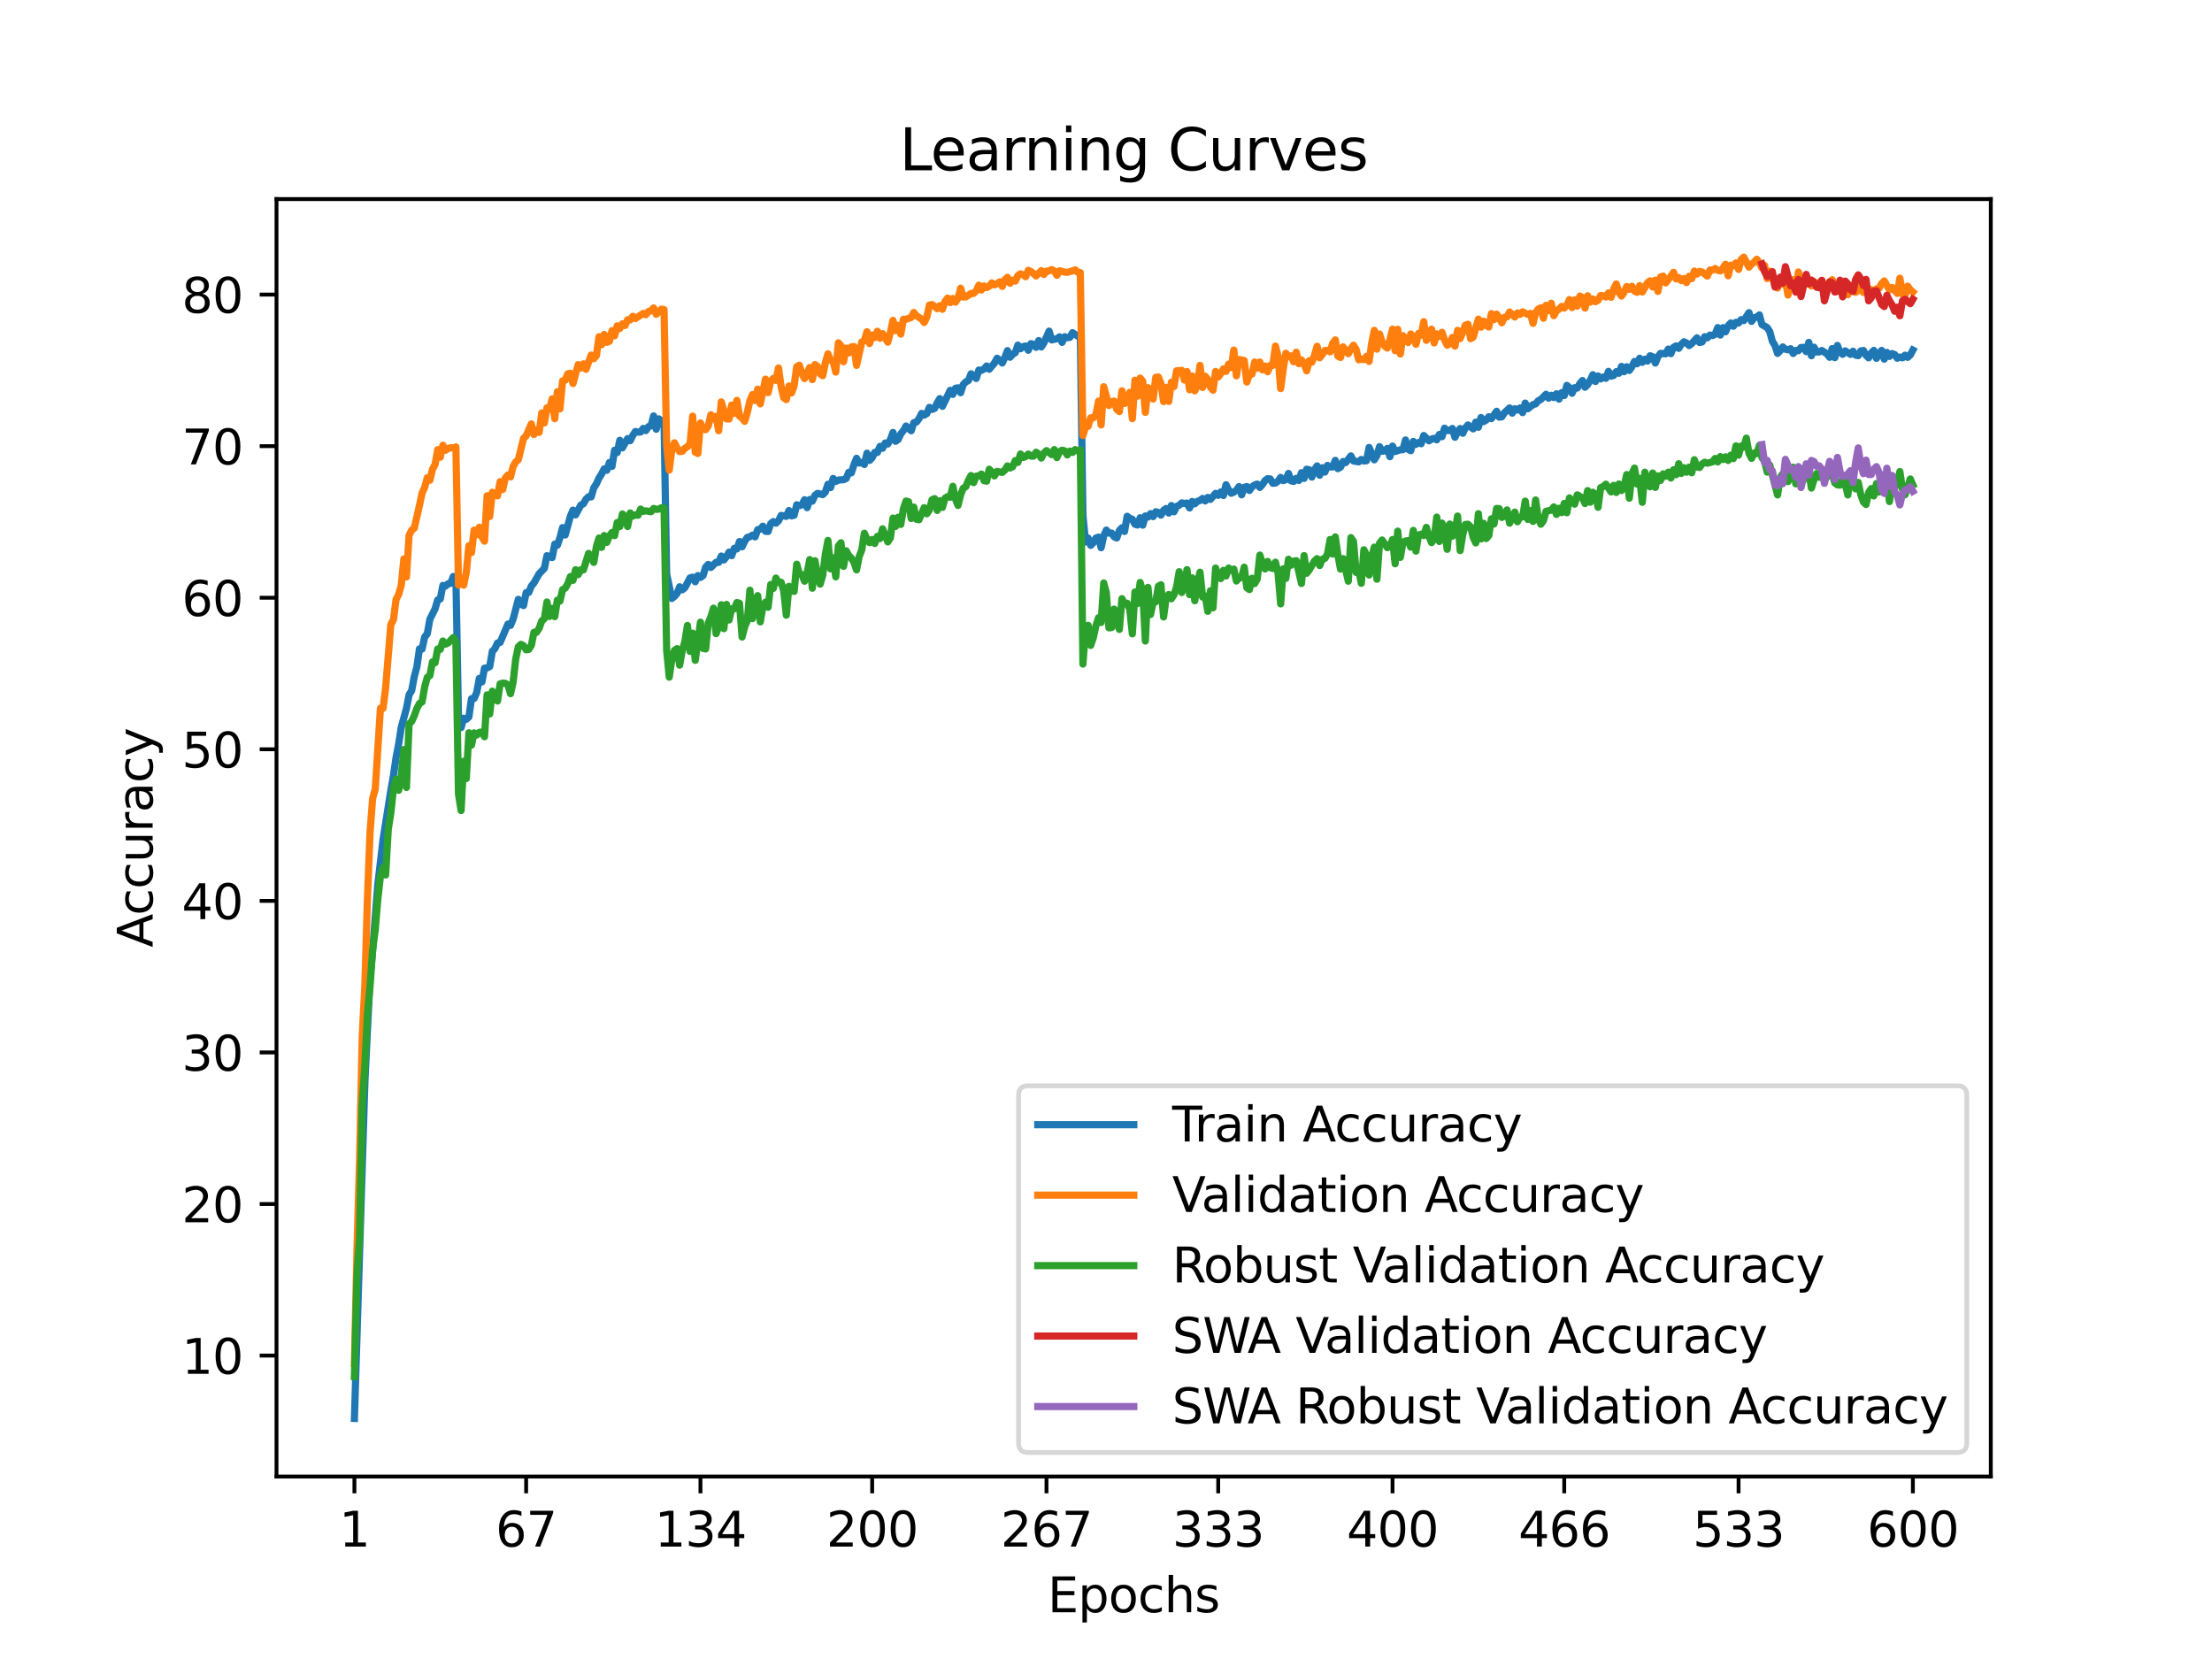 <?xml version="1.0" encoding="utf-8" standalone="no"?>
<!DOCTYPE svg PUBLIC "-//W3C//DTD SVG 1.1//EN"
  "http://www.w3.org/Graphics/SVG/1.1/DTD/svg11.dtd">
<svg xmlns:xlink="http://www.w3.org/1999/xlink" width="460.8pt" height="345.6pt" viewBox="0 0 460.8 345.6" xmlns="http://www.w3.org/2000/svg" version="1.1">
 <defs>
  <style type="text/css">*{stroke-linejoin: round; stroke-linecap: butt}</style>
 </defs>
 <g id="figure_1">
  <g id="patch_1">
   <path d="M 0 345.6 
L 460.8 345.6 
L 460.8 0 
L 0 0 
z
" style="fill: #ffffff"/>
  </g>
  <g id="axes_1">
   <g id="patch_2">
    <path d="M 57.6 307.584 
L 414.72 307.584 
L 414.72 41.472 
L 57.6 41.472 
z
" style="fill: #ffffff"/>
   </g>
   <g id="matplotlib.axis_1">
    <g id="xtick_1">
     <g id="line2d_1">
      <defs>
       <path id="m261dbc5b69" d="M 0 0 
L 0 3.5 
" style="stroke: #000000; stroke-width: 0.8"/>
      </defs>
      <g>
       <use xlink:href="#m261dbc5b69" x="73.833" y="307.584" style="stroke: #000000; stroke-width: 0.8"/>
      </g>
     </g>
     <g id="text_1">
      <!-- 1 -->
      <g transform="translate(70.651 322.182) scale(0.1 -0.1)">
       <defs>
        <path id="DejaVuSans-31" d="M 794 531 
L 1825 531 
L 1825 4091 
L 703 3866 
L 703 4441 
L 1819 4666 
L 2450 4666 
L 2450 531 
L 3481 531 
L 3481 0 
L 794 0 
L 794 531 
z
" transform="scale(0.016)"/>
       </defs>
       <use xlink:href="#DejaVuSans-31"/>
      </g>
     </g>
    </g>
    <g id="xtick_2">
     <g id="line2d_2">
      <g>
       <use xlink:href="#m261dbc5b69" x="109.604" y="307.584" style="stroke: #000000; stroke-width: 0.8"/>
      </g>
     </g>
     <g id="text_2">
      <!-- 67 -->
      <g transform="translate(103.242 322.182) scale(0.1 -0.1)">
       <defs>
        <path id="DejaVuSans-36" d="M 2113 2584 
Q 1688 2584 1439 2293 
Q 1191 2003 1191 1497 
Q 1191 994 1439 701 
Q 1688 409 2113 409 
Q 2538 409 2786 701 
Q 3034 994 3034 1497 
Q 3034 2003 2786 2293 
Q 2538 2584 2113 2584 
z
M 3366 4563 
L 3366 3988 
Q 3128 4100 2886 4159 
Q 2644 4219 2406 4219 
Q 1781 4219 1451 3797 
Q 1122 3375 1075 2522 
Q 1259 2794 1537 2939 
Q 1816 3084 2150 3084 
Q 2853 3084 3261 2657 
Q 3669 2231 3669 1497 
Q 3669 778 3244 343 
Q 2819 -91 2113 -91 
Q 1303 -91 875 529 
Q 447 1150 447 2328 
Q 447 3434 972 4092 
Q 1497 4750 2381 4750 
Q 2619 4750 2861 4703 
Q 3103 4656 3366 4563 
z
" transform="scale(0.016)"/>
        <path id="DejaVuSans-37" d="M 525 4666 
L 3525 4666 
L 3525 4397 
L 1831 0 
L 1172 0 
L 2766 4134 
L 525 4134 
L 525 4666 
z
" transform="scale(0.016)"/>
       </defs>
       <use xlink:href="#DejaVuSans-36"/>
       <use xlink:href="#DejaVuSans-37" x="63.623"/>
      </g>
     </g>
    </g>
    <g id="xtick_3">
     <g id="line2d_3">
      <g>
       <use xlink:href="#m261dbc5b69" x="145.918" y="307.584" style="stroke: #000000; stroke-width: 0.8"/>
      </g>
     </g>
     <g id="text_3">
      <!-- 134 -->
      <g transform="translate(136.374 322.182) scale(0.1 -0.1)">
       <defs>
        <path id="DejaVuSans-33" d="M 2597 2516 
Q 3050 2419 3304 2112 
Q 3559 1806 3559 1356 
Q 3559 666 3084 287 
Q 2609 -91 1734 -91 
Q 1441 -91 1130 -33 
Q 819 25 488 141 
L 488 750 
Q 750 597 1062 519 
Q 1375 441 1716 441 
Q 2309 441 2620 675 
Q 2931 909 2931 1356 
Q 2931 1769 2642 2001 
Q 2353 2234 1838 2234 
L 1294 2234 
L 1294 2753 
L 1863 2753 
Q 2328 2753 2575 2939 
Q 2822 3125 2822 3475 
Q 2822 3834 2567 4026 
Q 2313 4219 1838 4219 
Q 1578 4219 1281 4162 
Q 984 4106 628 3988 
L 628 4550 
Q 988 4650 1302 4700 
Q 1616 4750 1894 4750 
Q 2613 4750 3031 4423 
Q 3450 4097 3450 3541 
Q 3450 3153 3228 2886 
Q 3006 2619 2597 2516 
z
" transform="scale(0.016)"/>
        <path id="DejaVuSans-34" d="M 2419 4116 
L 825 1625 
L 2419 1625 
L 2419 4116 
z
M 2253 4666 
L 3047 4666 
L 3047 1625 
L 3713 1625 
L 3713 1100 
L 3047 1100 
L 3047 0 
L 2419 0 
L 2419 1100 
L 313 1100 
L 313 1709 
L 2253 4666 
z
" transform="scale(0.016)"/>
       </defs>
       <use xlink:href="#DejaVuSans-31"/>
       <use xlink:href="#DejaVuSans-33" x="63.623"/>
       <use xlink:href="#DejaVuSans-34" x="127.246"/>
      </g>
     </g>
    </g>
    <g id="xtick_4">
     <g id="line2d_4">
      <g>
       <use xlink:href="#m261dbc5b69" x="181.69" y="307.584" style="stroke: #000000; stroke-width: 0.8"/>
      </g>
     </g>
     <g id="text_4">
      <!-- 200 -->
      <g transform="translate(172.146 322.182) scale(0.1 -0.1)">
       <defs>
        <path id="DejaVuSans-32" d="M 1228 531 
L 3431 531 
L 3431 0 
L 469 0 
L 469 531 
Q 828 903 1448 1529 
Q 2069 2156 2228 2338 
Q 2531 2678 2651 2914 
Q 2772 3150 2772 3378 
Q 2772 3750 2511 3984 
Q 2250 4219 1831 4219 
Q 1534 4219 1204 4116 
Q 875 4013 500 3803 
L 500 4441 
Q 881 4594 1212 4672 
Q 1544 4750 1819 4750 
Q 2544 4750 2975 4387 
Q 3406 4025 3406 3419 
Q 3406 3131 3298 2873 
Q 3191 2616 2906 2266 
Q 2828 2175 2409 1742 
Q 1991 1309 1228 531 
z
" transform="scale(0.016)"/>
        <path id="DejaVuSans-30" d="M 2034 4250 
Q 1547 4250 1301 3770 
Q 1056 3291 1056 2328 
Q 1056 1369 1301 889 
Q 1547 409 2034 409 
Q 2525 409 2770 889 
Q 3016 1369 3016 2328 
Q 3016 3291 2770 3770 
Q 2525 4250 2034 4250 
z
M 2034 4750 
Q 2819 4750 3233 4129 
Q 3647 3509 3647 2328 
Q 3647 1150 3233 529 
Q 2819 -91 2034 -91 
Q 1250 -91 836 529 
Q 422 1150 422 2328 
Q 422 3509 836 4129 
Q 1250 4750 2034 4750 
z
" transform="scale(0.016)"/>
       </defs>
       <use xlink:href="#DejaVuSans-32"/>
       <use xlink:href="#DejaVuSans-30" x="63.623"/>
       <use xlink:href="#DejaVuSans-30" x="127.246"/>
      </g>
     </g>
    </g>
    <g id="xtick_5">
     <g id="line2d_5">
      <g>
       <use xlink:href="#m261dbc5b69" x="218.003" y="307.584" style="stroke: #000000; stroke-width: 0.8"/>
      </g>
     </g>
     <g id="text_5">
      <!-- 267 -->
      <g transform="translate(208.459 322.182) scale(0.1 -0.1)">
       <use xlink:href="#DejaVuSans-32"/>
       <use xlink:href="#DejaVuSans-36" x="63.623"/>
       <use xlink:href="#DejaVuSans-37" x="127.246"/>
      </g>
     </g>
    </g>
    <g id="xtick_6">
     <g id="line2d_6">
      <g>
       <use xlink:href="#m261dbc5b69" x="253.775" y="307.584" style="stroke: #000000; stroke-width: 0.8"/>
      </g>
     </g>
     <g id="text_6">
      <!-- 333 -->
      <g transform="translate(244.231 322.182) scale(0.1 -0.1)">
       <use xlink:href="#DejaVuSans-33"/>
       <use xlink:href="#DejaVuSans-33" x="63.623"/>
       <use xlink:href="#DejaVuSans-33" x="127.246"/>
      </g>
     </g>
    </g>
    <g id="xtick_7">
     <g id="line2d_7">
      <g>
       <use xlink:href="#m261dbc5b69" x="290.088" y="307.584" style="stroke: #000000; stroke-width: 0.8"/>
      </g>
     </g>
     <g id="text_7">
      <!-- 400 -->
      <g transform="translate(280.545 322.182) scale(0.1 -0.1)">
       <use xlink:href="#DejaVuSans-34"/>
       <use xlink:href="#DejaVuSans-30" x="63.623"/>
       <use xlink:href="#DejaVuSans-30" x="127.246"/>
      </g>
     </g>
    </g>
    <g id="xtick_8">
     <g id="line2d_8">
      <g>
       <use xlink:href="#m261dbc5b69" x="325.86" y="307.584" style="stroke: #000000; stroke-width: 0.8"/>
      </g>
     </g>
     <g id="text_8">
      <!-- 466 -->
      <g transform="translate(316.316 322.182) scale(0.1 -0.1)">
       <use xlink:href="#DejaVuSans-34"/>
       <use xlink:href="#DejaVuSans-36" x="63.623"/>
       <use xlink:href="#DejaVuSans-36" x="127.246"/>
      </g>
     </g>
    </g>
    <g id="xtick_9">
     <g id="line2d_9">
      <g>
       <use xlink:href="#m261dbc5b69" x="362.174" y="307.584" style="stroke: #000000; stroke-width: 0.8"/>
      </g>
     </g>
     <g id="text_9">
      <!-- 533 -->
      <g transform="translate(352.63 322.182) scale(0.1 -0.1)">
       <defs>
        <path id="DejaVuSans-35" d="M 691 4666 
L 3169 4666 
L 3169 4134 
L 1269 4134 
L 1269 2991 
Q 1406 3038 1543 3061 
Q 1681 3084 1819 3084 
Q 2600 3084 3056 2656 
Q 3513 2228 3513 1497 
Q 3513 744 3044 326 
Q 2575 -91 1722 -91 
Q 1428 -91 1123 -41 
Q 819 9 494 109 
L 494 744 
Q 775 591 1075 516 
Q 1375 441 1709 441 
Q 2250 441 2565 725 
Q 2881 1009 2881 1497 
Q 2881 1984 2565 2268 
Q 2250 2553 1709 2553 
Q 1456 2553 1204 2497 
Q 953 2441 691 2322 
L 691 4666 
z
" transform="scale(0.016)"/>
       </defs>
       <use xlink:href="#DejaVuSans-35"/>
       <use xlink:href="#DejaVuSans-33" x="63.623"/>
       <use xlink:href="#DejaVuSans-33" x="127.246"/>
      </g>
     </g>
    </g>
    <g id="xtick_10">
     <g id="line2d_10">
      <g>
       <use xlink:href="#m261dbc5b69" x="398.487" y="307.584" style="stroke: #000000; stroke-width: 0.8"/>
      </g>
     </g>
     <g id="text_10">
      <!-- 600 -->
      <g transform="translate(388.944 322.182) scale(0.1 -0.1)">
       <use xlink:href="#DejaVuSans-36"/>
       <use xlink:href="#DejaVuSans-30" x="63.623"/>
       <use xlink:href="#DejaVuSans-30" x="127.246"/>
      </g>
     </g>
    </g>
    <g id="text_11">
     <!-- Epochs -->
     <g transform="translate(218.244 335.861) scale(0.1 -0.1)">
      <defs>
       <path id="DejaVuSans-45" d="M 628 4666 
L 3578 4666 
L 3578 4134 
L 1259 4134 
L 1259 2753 
L 3481 2753 
L 3481 2222 
L 1259 2222 
L 1259 531 
L 3634 531 
L 3634 0 
L 628 0 
L 628 4666 
z
" transform="scale(0.016)"/>
       <path id="DejaVuSans-70" d="M 1159 525 
L 1159 -1331 
L 581 -1331 
L 581 3500 
L 1159 3500 
L 1159 2969 
Q 1341 3281 1617 3432 
Q 1894 3584 2278 3584 
Q 2916 3584 3314 3078 
Q 3713 2572 3713 1747 
Q 3713 922 3314 415 
Q 2916 -91 2278 -91 
Q 1894 -91 1617 61 
Q 1341 213 1159 525 
z
M 3116 1747 
Q 3116 2381 2855 2742 
Q 2594 3103 2138 3103 
Q 1681 3103 1420 2742 
Q 1159 2381 1159 1747 
Q 1159 1113 1420 752 
Q 1681 391 2138 391 
Q 2594 391 2855 752 
Q 3116 1113 3116 1747 
z
" transform="scale(0.016)"/>
       <path id="DejaVuSans-6f" d="M 1959 3097 
Q 1497 3097 1228 2736 
Q 959 2375 959 1747 
Q 959 1119 1226 758 
Q 1494 397 1959 397 
Q 2419 397 2687 759 
Q 2956 1122 2956 1747 
Q 2956 2369 2687 2733 
Q 2419 3097 1959 3097 
z
M 1959 3584 
Q 2709 3584 3137 3096 
Q 3566 2609 3566 1747 
Q 3566 888 3137 398 
Q 2709 -91 1959 -91 
Q 1206 -91 779 398 
Q 353 888 353 1747 
Q 353 2609 779 3096 
Q 1206 3584 1959 3584 
z
" transform="scale(0.016)"/>
       <path id="DejaVuSans-63" d="M 3122 3366 
L 3122 2828 
Q 2878 2963 2633 3030 
Q 2388 3097 2138 3097 
Q 1578 3097 1268 2742 
Q 959 2388 959 1747 
Q 959 1106 1268 751 
Q 1578 397 2138 397 
Q 2388 397 2633 464 
Q 2878 531 3122 666 
L 3122 134 
Q 2881 22 2623 -34 
Q 2366 -91 2075 -91 
Q 1284 -91 818 406 
Q 353 903 353 1747 
Q 353 2603 823 3093 
Q 1294 3584 2113 3584 
Q 2378 3584 2631 3529 
Q 2884 3475 3122 3366 
z
" transform="scale(0.016)"/>
       <path id="DejaVuSans-68" d="M 3513 2113 
L 3513 0 
L 2938 0 
L 2938 2094 
Q 2938 2591 2744 2837 
Q 2550 3084 2163 3084 
Q 1697 3084 1428 2787 
Q 1159 2491 1159 1978 
L 1159 0 
L 581 0 
L 581 4863 
L 1159 4863 
L 1159 2956 
Q 1366 3272 1645 3428 
Q 1925 3584 2291 3584 
Q 2894 3584 3203 3211 
Q 3513 2838 3513 2113 
z
" transform="scale(0.016)"/>
       <path id="DejaVuSans-73" d="M 2834 3397 
L 2834 2853 
Q 2591 2978 2328 3040 
Q 2066 3103 1784 3103 
Q 1356 3103 1142 2972 
Q 928 2841 928 2578 
Q 928 2378 1081 2264 
Q 1234 2150 1697 2047 
L 1894 2003 
Q 2506 1872 2764 1633 
Q 3022 1394 3022 966 
Q 3022 478 2636 193 
Q 2250 -91 1575 -91 
Q 1294 -91 989 -36 
Q 684 19 347 128 
L 347 722 
Q 666 556 975 473 
Q 1284 391 1588 391 
Q 1994 391 2212 530 
Q 2431 669 2431 922 
Q 2431 1156 2273 1281 
Q 2116 1406 1581 1522 
L 1381 1569 
Q 847 1681 609 1914 
Q 372 2147 372 2553 
Q 372 3047 722 3315 
Q 1072 3584 1716 3584 
Q 2034 3584 2315 3537 
Q 2597 3491 2834 3397 
z
" transform="scale(0.016)"/>
      </defs>
      <use xlink:href="#DejaVuSans-45"/>
      <use xlink:href="#DejaVuSans-70" x="63.184"/>
      <use xlink:href="#DejaVuSans-6f" x="126.66"/>
      <use xlink:href="#DejaVuSans-63" x="187.842"/>
      <use xlink:href="#DejaVuSans-68" x="242.822"/>
      <use xlink:href="#DejaVuSans-73" x="306.201"/>
     </g>
    </g>
   </g>
   <g id="matplotlib.axis_2">
    <g id="ytick_1">
     <g id="line2d_11">
      <defs>
       <path id="m3caabe9075" d="M 0 0 
L -3.5 0 
" style="stroke: #000000; stroke-width: 0.8"/>
      </defs>
      <g>
       <use xlink:href="#m3caabe9075" x="57.6" y="282.391" style="stroke: #000000; stroke-width: 0.8"/>
      </g>
     </g>
     <g id="text_12">
      <!-- 10 -->
      <g transform="translate(37.875 286.191) scale(0.1 -0.1)">
       <use xlink:href="#DejaVuSans-31"/>
       <use xlink:href="#DejaVuSans-30" x="63.623"/>
      </g>
     </g>
    </g>
    <g id="ytick_2">
     <g id="line2d_12">
      <g>
       <use xlink:href="#m3caabe9075" x="57.6" y="250.816" style="stroke: #000000; stroke-width: 0.8"/>
      </g>
     </g>
     <g id="text_13">
      <!-- 20 -->
      <g transform="translate(37.875 254.616) scale(0.1 -0.1)">
       <use xlink:href="#DejaVuSans-32"/>
       <use xlink:href="#DejaVuSans-30" x="63.623"/>
      </g>
     </g>
    </g>
    <g id="ytick_3">
     <g id="line2d_13">
      <g>
       <use xlink:href="#m3caabe9075" x="57.6" y="219.242" style="stroke: #000000; stroke-width: 0.8"/>
      </g>
     </g>
     <g id="text_14">
      <!-- 30 -->
      <g transform="translate(37.875 223.041) scale(0.1 -0.1)">
       <use xlink:href="#DejaVuSans-33"/>
       <use xlink:href="#DejaVuSans-30" x="63.623"/>
      </g>
     </g>
    </g>
    <g id="ytick_4">
     <g id="line2d_14">
      <g>
       <use xlink:href="#m3caabe9075" x="57.6" y="187.667" style="stroke: #000000; stroke-width: 0.8"/>
      </g>
     </g>
     <g id="text_15">
      <!-- 40 -->
      <g transform="translate(37.875 191.466) scale(0.1 -0.1)">
       <use xlink:href="#DejaVuSans-34"/>
       <use xlink:href="#DejaVuSans-30" x="63.623"/>
      </g>
     </g>
    </g>
    <g id="ytick_5">
     <g id="line2d_15">
      <g>
       <use xlink:href="#m3caabe9075" x="57.6" y="156.092" style="stroke: #000000; stroke-width: 0.8"/>
      </g>
     </g>
     <g id="text_16">
      <!-- 50 -->
      <g transform="translate(37.875 159.891) scale(0.1 -0.1)">
       <use xlink:href="#DejaVuSans-35"/>
       <use xlink:href="#DejaVuSans-30" x="63.623"/>
      </g>
     </g>
    </g>
    <g id="ytick_6">
     <g id="line2d_16">
      <g>
       <use xlink:href="#m3caabe9075" x="57.6" y="124.517" style="stroke: #000000; stroke-width: 0.8"/>
      </g>
     </g>
     <g id="text_17">
      <!-- 60 -->
      <g transform="translate(37.875 128.316) scale(0.1 -0.1)">
       <use xlink:href="#DejaVuSans-36"/>
       <use xlink:href="#DejaVuSans-30" x="63.623"/>
      </g>
     </g>
    </g>
    <g id="ytick_7">
     <g id="line2d_17">
      <g>
       <use xlink:href="#m3caabe9075" x="57.6" y="92.942" style="stroke: #000000; stroke-width: 0.8"/>
      </g>
     </g>
     <g id="text_18">
      <!-- 70 -->
      <g transform="translate(37.875 96.741) scale(0.1 -0.1)">
       <use xlink:href="#DejaVuSans-37"/>
       <use xlink:href="#DejaVuSans-30" x="63.623"/>
      </g>
     </g>
    </g>
    <g id="ytick_8">
     <g id="line2d_18">
      <g>
       <use xlink:href="#m3caabe9075" x="57.6" y="61.367" style="stroke: #000000; stroke-width: 0.8"/>
      </g>
     </g>
     <g id="text_19">
      <!-- 80 -->
      <g transform="translate(37.875 65.166) scale(0.1 -0.1)">
       <defs>
        <path id="DejaVuSans-38" d="M 2034 2216 
Q 1584 2216 1326 1975 
Q 1069 1734 1069 1313 
Q 1069 891 1326 650 
Q 1584 409 2034 409 
Q 2484 409 2743 651 
Q 3003 894 3003 1313 
Q 3003 1734 2745 1975 
Q 2488 2216 2034 2216 
z
M 1403 2484 
Q 997 2584 770 2862 
Q 544 3141 544 3541 
Q 544 4100 942 4425 
Q 1341 4750 2034 4750 
Q 2731 4750 3128 4425 
Q 3525 4100 3525 3541 
Q 3525 3141 3298 2862 
Q 3072 2584 2669 2484 
Q 3125 2378 3379 2068 
Q 3634 1759 3634 1313 
Q 3634 634 3220 271 
Q 2806 -91 2034 -91 
Q 1263 -91 848 271 
Q 434 634 434 1313 
Q 434 1759 690 2068 
Q 947 2378 1403 2484 
z
M 1172 3481 
Q 1172 3119 1398 2916 
Q 1625 2713 2034 2713 
Q 2441 2713 2670 2916 
Q 2900 3119 2900 3481 
Q 2900 3844 2670 4047 
Q 2441 4250 2034 4250 
Q 1625 4250 1398 4047 
Q 1172 3844 1172 3481 
z
" transform="scale(0.016)"/>
       </defs>
       <use xlink:href="#DejaVuSans-38"/>
       <use xlink:href="#DejaVuSans-30" x="63.623"/>
      </g>
     </g>
    </g>
    <g id="text_20">
     <!-- Accuracy -->
     <g transform="translate(31.795 197.356) rotate(-90) scale(0.1 -0.1)">
      <defs>
       <path id="DejaVuSans-41" d="M 2188 4044 
L 1331 1722 
L 3047 1722 
L 2188 4044 
z
M 1831 4666 
L 2547 4666 
L 4325 0 
L 3669 0 
L 3244 1197 
L 1141 1197 
L 716 0 
L 50 0 
L 1831 4666 
z
" transform="scale(0.016)"/>
       <path id="DejaVuSans-75" d="M 544 1381 
L 544 3500 
L 1119 3500 
L 1119 1403 
Q 1119 906 1312 657 
Q 1506 409 1894 409 
Q 2359 409 2629 706 
Q 2900 1003 2900 1516 
L 2900 3500 
L 3475 3500 
L 3475 0 
L 2900 0 
L 2900 538 
Q 2691 219 2414 64 
Q 2138 -91 1772 -91 
Q 1169 -91 856 284 
Q 544 659 544 1381 
z
M 1991 3584 
L 1991 3584 
z
" transform="scale(0.016)"/>
       <path id="DejaVuSans-72" d="M 2631 2963 
Q 2534 3019 2420 3045 
Q 2306 3072 2169 3072 
Q 1681 3072 1420 2755 
Q 1159 2438 1159 1844 
L 1159 0 
L 581 0 
L 581 3500 
L 1159 3500 
L 1159 2956 
Q 1341 3275 1631 3429 
Q 1922 3584 2338 3584 
Q 2397 3584 2469 3576 
Q 2541 3569 2628 3553 
L 2631 2963 
z
" transform="scale(0.016)"/>
       <path id="DejaVuSans-61" d="M 2194 1759 
Q 1497 1759 1228 1600 
Q 959 1441 959 1056 
Q 959 750 1161 570 
Q 1363 391 1709 391 
Q 2188 391 2477 730 
Q 2766 1069 2766 1631 
L 2766 1759 
L 2194 1759 
z
M 3341 1997 
L 3341 0 
L 2766 0 
L 2766 531 
Q 2569 213 2275 61 
Q 1981 -91 1556 -91 
Q 1019 -91 701 211 
Q 384 513 384 1019 
Q 384 1609 779 1909 
Q 1175 2209 1959 2209 
L 2766 2209 
L 2766 2266 
Q 2766 2663 2505 2880 
Q 2244 3097 1772 3097 
Q 1472 3097 1187 3025 
Q 903 2953 641 2809 
L 641 3341 
Q 956 3463 1253 3523 
Q 1550 3584 1831 3584 
Q 2591 3584 2966 3190 
Q 3341 2797 3341 1997 
z
" transform="scale(0.016)"/>
       <path id="DejaVuSans-79" d="M 2059 -325 
Q 1816 -950 1584 -1140 
Q 1353 -1331 966 -1331 
L 506 -1331 
L 506 -850 
L 844 -850 
Q 1081 -850 1212 -737 
Q 1344 -625 1503 -206 
L 1606 56 
L 191 3500 
L 800 3500 
L 1894 763 
L 2988 3500 
L 3597 3500 
L 2059 -325 
z
" transform="scale(0.016)"/>
      </defs>
      <use xlink:href="#DejaVuSans-41"/>
      <use xlink:href="#DejaVuSans-63" x="66.658"/>
      <use xlink:href="#DejaVuSans-63" x="121.639"/>
      <use xlink:href="#DejaVuSans-75" x="176.619"/>
      <use xlink:href="#DejaVuSans-72" x="239.998"/>
      <use xlink:href="#DejaVuSans-61" x="281.111"/>
      <use xlink:href="#DejaVuSans-63" x="342.391"/>
      <use xlink:href="#DejaVuSans-79" x="397.371"/>
     </g>
    </g>
   </g>
   <g id="line2d_19">
    <path d="M 73.833 295.488 
L 76.001 225.676 
L 77.085 203.711 
L 77.627 198.079 
L 78.711 184.227 
L 79.795 174.899 
L 81.421 164.641 
L 81.963 161.559 
L 82.505 157.819 
L 83.047 154.991 
L 83.589 151.504 
L 84.673 147.568 
L 85.215 144.745 
L 85.757 143.879 
L 86.299 140.961 
L 86.841 138.936 
L 87.383 135.165 
L 87.925 135.209 
L 88.467 132.697 
L 89.009 132.026 
L 89.551 129.001 
L 90.635 126.824 
L 91.177 124.983 
L 91.719 124.768 
L 92.261 121.951 
L 92.803 122.091 
L 93.345 121.616 
L 93.887 121.515 
L 94.429 120.097 
L 94.971 120.319 
L 95.512 149.504 
L 96.054 151.573 
L 96.596 149.624 
L 97.138 149.84 
L 97.68 149.346 
L 98.222 145.549 
L 98.764 145.505 
L 99.306 144.258 
L 99.848 141.316 
L 100.39 142.062 
L 100.932 139.196 
L 101.474 139.139 
L 102.016 138.854 
L 102.558 135.69 
L 103.1 135.114 
L 103.642 133.943 
L 104.184 133.829 
L 105.81 130.007 
L 106.352 130.279 
L 106.894 128.963 
L 107.978 124.85 
L 108.52 125.856 
L 109.062 126.147 
L 109.604 123.457 
L 110.146 123.413 
L 110.688 122.097 
L 111.23 121.433 
L 112.314 119.521 
L 113.398 118.401 
L 113.94 115.756 
L 115.024 116.149 
L 115.566 113.351 
L 116.108 113.586 
L 116.65 112.016 
L 117.192 109.909 
L 117.734 111.453 
L 118.818 107.548 
L 119.36 106.27 
L 119.902 107.257 
L 120.986 105.239 
L 121.528 104.948 
L 122.07 103.998 
L 122.612 103.479 
L 123.154 103.505 
L 123.696 101.625 
L 124.238 100.796 
L 124.78 99.588 
L 125.322 98.746 
L 125.864 97.677 
L 126.406 97.968 
L 126.948 96.354 
L 127.49 97.158 
L 128.032 93.785 
L 128.574 94.278 
L 129.116 91.722 
L 129.658 93.297 
L 130.742 91.374 
L 131.284 91.798 
L 131.826 90.697 
L 132.368 89.893 
L 132.91 90.026 
L 133.452 89.988 
L 133.994 89.241 
L 134.536 89.697 
L 135.078 88.887 
L 135.62 88.703 
L 136.162 86.647 
L 136.704 89.418 
L 137.246 87.261 
L 137.788 87.779 
L 138.33 87.526 
L 138.872 119.585 
L 139.956 124.672 
L 140.498 124.236 
L 141.04 123.641 
L 141.582 122.242 
L 142.124 122.869 
L 142.666 122.439 
L 143.75 120.382 
L 144.292 120.237 
L 144.834 121.192 
L 145.376 119.901 
L 145.918 120.287 
L 146.46 119.901 
L 147.002 118.142 
L 147.544 117.579 
L 148.086 118.211 
L 149.17 117.136 
L 149.712 117.155 
L 150.254 115.838 
L 150.796 116.655 
L 151.338 115.959 
L 151.88 115.016 
L 152.422 115.756 
L 152.964 114.225 
L 153.506 114.351 
L 154.048 112.807 
L 154.59 113.902 
L 155.132 112.763 
L 155.674 111.953 
L 156.216 111.814 
L 156.758 111.478 
L 157.3 111.833 
L 157.842 110.333 
L 158.384 110.238 
L 158.926 109.612 
L 159.468 110.675 
L 160.01 110.713 
L 160.552 109.092 
L 161.094 108.662 
L 161.636 108.985 
L 162.178 108.511 
L 162.72 107.371 
L 163.804 107.567 
L 164.346 106.359 
L 164.888 107.466 
L 165.43 107.333 
L 165.972 105.156 
L 166.514 105.34 
L 167.056 105.163 
L 167.598 104.106 
L 168.14 105.751 
L 168.682 104.049 
L 169.224 104.397 
L 169.766 103.195 
L 170.308 102.771 
L 171.392 103.036 
L 171.934 102.499 
L 172.476 100.879 
L 173.018 101.575 
L 173.56 99.67 
L 174.102 100.296 
L 174.644 100.006 
L 175.728 99.929 
L 176.27 99.683 
L 176.812 98.398 
L 177.354 98.499 
L 177.896 96.803 
L 178.438 95.475 
L 178.98 96.462 
L 179.522 96.335 
L 180.064 96.765 
L 180.606 94.411 
L 181.148 95.911 
L 181.69 95.342 
L 182.232 94.234 
L 182.774 94.253 
L 183.316 92.994 
L 183.858 93.38 
L 184.4 92.291 
L 184.942 92.494 
L 185.484 91.57 
L 186.026 90.089 
L 186.568 91.931 
L 187.11 91.551 
L 187.652 90.38 
L 188.194 89.703 
L 188.736 88.748 
L 189.819 89.735 
L 190.361 88.052 
L 190.903 87.925 
L 191.445 87.222 
L 191.987 86.121 
L 192.529 86.482 
L 193.071 86.147 
L 193.613 84.862 
L 194.155 85.286 
L 194.697 85.065 
L 195.239 83.913 
L 195.781 83.04 
L 196.323 84.647 
L 197.949 81.312 
L 198.491 82.154 
L 199.033 80.888 
L 199.575 80.787 
L 200.117 81.806 
L 200.659 80.11 
L 201.201 79.553 
L 201.743 79.262 
L 202.285 77.863 
L 203.369 78.838 
L 203.911 77.085 
L 204.453 77.148 
L 204.995 76.87 
L 205.537 76.237 
L 206.079 76.914 
L 207.163 75.642 
L 207.705 74.636 
L 208.247 75.028 
L 208.789 75.617 
L 209.331 74.471 
L 209.873 73.048 
L 210.415 74.421 
L 210.957 73.794 
L 211.499 73.472 
L 212.041 71.896 
L 212.583 72.655 
L 213.125 72.199 
L 213.667 72.079 
L 214.209 72.965 
L 214.751 71.592 
L 215.293 71.737 
L 215.835 72.351 
L 216.377 70.947 
L 216.919 72.282 
L 217.461 71.44 
L 218.545 68.978 
L 219.087 70.807 
L 220.171 70.567 
L 220.713 70.175 
L 221.255 71.32 
L 221.797 70.143 
L 222.339 70.352 
L 222.881 70.263 
L 223.423 69.301 
L 224.507 70.023 
L 225.049 69.75 
L 225.591 107.34 
L 226.133 112.909 
L 226.675 112.086 
L 227.217 113.605 
L 227.759 113.048 
L 228.301 112.086 
L 228.843 111.896 
L 229.385 114.098 
L 229.927 111.649 
L 230.469 110.428 
L 231.011 111.048 
L 231.553 111.042 
L 232.095 111.82 
L 232.637 112.073 
L 233.179 110.51 
L 233.721 109.947 
L 234.263 110.713 
L 234.805 107.548 
L 235.347 107.966 
L 235.889 108.169 
L 236.431 109.213 
L 236.973 109.365 
L 237.515 107.859 
L 238.057 109.396 
L 238.599 107.485 
L 239.141 107.719 
L 239.683 106.998 
L 240.225 107.618 
L 240.767 106.612 
L 241.309 106.758 
L 241.851 107.308 
L 242.393 106.308 
L 242.935 105.935 
L 243.477 106.878 
L 244.019 105.315 
L 244.561 106.612 
L 245.103 105.492 
L 245.645 105.245 
L 246.187 104.758 
L 246.729 104.884 
L 247.271 104.802 
L 247.813 105.815 
L 248.355 104.467 
L 248.897 104.954 
L 249.439 104.448 
L 249.981 104.258 
L 250.523 103.828 
L 251.065 104.353 
L 251.607 103.625 
L 252.149 104.03 
L 253.233 102.783 
L 253.775 103.188 
L 254.317 102.486 
L 254.859 103.226 
L 255.401 100.98 
L 255.943 102.081 
L 256.485 102.752 
L 257.027 102.524 
L 257.569 102.113 
L 258.111 101.366 
L 258.653 103.081 
L 259.195 101.518 
L 259.737 101.359 
L 260.279 102.176 
L 260.821 101.404 
L 261.363 101.043 
L 261.905 100.847 
L 262.447 101.537 
L 262.989 100.929 
L 263.531 100.119 
L 264.073 99.714 
L 264.615 99.771 
L 265.157 100.676 
L 265.699 100.619 
L 266.241 100.233 
L 266.783 99.455 
L 267.325 100.119 
L 267.867 99.929 
L 268.409 98.626 
L 268.951 100.164 
L 269.493 100.284 
L 270.035 99.651 
L 270.577 100.088 
L 271.119 98.474 
L 271.661 99.664 
L 272.203 97.746 
L 272.745 97.879 
L 273.287 99.391 
L 273.829 97.847 
L 274.371 97.056 
L 274.913 98.999 
L 275.455 97.443 
L 275.997 98.341 
L 276.539 96.961 
L 277.081 97.278 
L 277.623 97.272 
L 278.165 95.905 
L 278.707 97.626 
L 279.249 97.322 
L 279.791 96.139 
L 280.333 96.367 
L 281.417 94.974 
L 281.959 96.031 
L 283.043 96.209 
L 283.584 95.715 
L 284.126 96.031 
L 284.668 95.974 
L 285.21 93.209 
L 286.294 95.785 
L 286.836 94.899 
L 287.378 93.045 
L 287.92 94.013 
L 288.462 93.931 
L 289.004 93.411 
L 289.546 95.133 
L 290.088 92.918 
L 290.63 94.057 
L 291.714 93.703 
L 292.256 93.671 
L 292.798 91.652 
L 293.34 93.601 
L 293.882 93.88 
L 294.424 91.956 
L 294.966 92.563 
L 295.508 92.184 
L 296.05 92.437 
L 296.592 90.722 
L 297.676 91.823 
L 298.218 91.469 
L 298.76 91.311 
L 299.302 91.621 
L 299.844 90.501 
L 300.386 90.975 
L 300.928 89.203 
L 301.47 89.678 
L 302.012 89.678 
L 302.554 89.26 
L 303.096 91.089 
L 303.638 89.994 
L 304.18 89.279 
L 304.722 90.254 
L 305.264 89.153 
L 305.806 88.526 
L 306.89 89.342 
L 307.432 87.944 
L 307.974 89.007 
L 308.516 86.976 
L 309.058 87.836 
L 309.6 87.501 
L 310.142 86.818 
L 310.684 87.21 
L 311.768 85.678 
L 312.31 86.893 
L 312.852 86.83 
L 313.394 85.995 
L 314.478 84.982 
L 315.02 86.064 
L 315.562 85.147 
L 316.104 85.432 
L 316.646 84.989 
L 317.188 85.957 
L 317.73 83.97 
L 318.272 85.153 
L 319.356 84.28 
L 319.898 84.141 
L 320.44 83.495 
L 320.982 83.217 
L 322.066 82.141 
L 322.608 82.945 
L 323.15 82.344 
L 323.692 82.818 
L 324.234 82.033 
L 324.776 83.141 
L 325.318 81.799 
L 325.86 82.4 
L 326.402 80.287 
L 326.944 80.743 
L 327.486 81.926 
L 328.028 80.761 
L 328.57 80.85 
L 329.112 79.907 
L 329.654 79.274 
L 330.196 80.667 
L 330.738 80.103 
L 331.28 79.23 
L 331.822 78.059 
L 332.364 79.471 
L 332.906 78.325 
L 333.448 78.933 
L 333.99 78.547 
L 334.532 78.806 
L 335.074 77.363 
L 335.616 78.363 
L 336.158 78.211 
L 336.7 77.42 
L 337.242 77.756 
L 337.784 76.332 
L 338.326 77.427 
L 338.868 76.408 
L 339.41 77.173 
L 339.952 76.395 
L 340.494 75.3 
L 341.036 75.781 
L 341.578 74.63 
L 342.12 75.471 
L 342.662 74.838 
L 343.204 75.224 
L 343.746 74.104 
L 344.288 74.326 
L 344.83 75.623 
L 345.372 74.319 
L 345.914 73.617 
L 346.998 73.699 
L 347.54 72.718 
L 348.082 73.668 
L 348.624 72.364 
L 349.166 72.067 
L 349.708 72.567 
L 350.25 71.725 
L 350.792 71.2 
L 351.334 71.453 
L 351.876 71.978 
L 352.418 71.579 
L 353.502 70.383 
L 354.044 71.345 
L 354.586 71.225 
L 355.128 70.143 
L 355.67 70.371 
L 356.212 69.795 
L 356.754 69.902 
L 357.296 69.618 
L 357.838 68.244 
L 358.38 69.801 
L 358.922 68.257 
L 359.464 69.118 
L 360.006 67.865 
L 360.548 67.283 
L 361.09 67.966 
L 361.632 67.15 
L 362.174 67.283 
L 362.716 66.58 
L 363.258 66.789 
L 364.342 65.131 
L 364.884 66.953 
L 365.426 66.194 
L 365.968 66.036 
L 366.51 65.606 
L 367.052 67.624 
L 368.136 68.244 
L 368.678 69.086 
L 369.22 71.105 
L 369.762 71.978 
L 370.304 73.623 
L 370.846 73.06 
L 371.388 72.275 
L 371.93 72.75 
L 372.472 72.877 
L 373.014 72.642 
L 373.556 73.63 
L 374.098 73.003 
L 374.64 73.054 
L 375.182 72.396 
L 375.724 72.364 
L 376.266 73.25 
L 376.808 71.326 
L 377.349 74.104 
L 377.891 72.326 
L 378.433 73.326 
L 378.975 73.313 
L 379.517 73.016 
L 380.601 73.718 
L 381.143 74.433 
L 381.685 72.611 
L 382.227 74.503 
L 382.769 71.965 
L 383.311 73.383 
L 383.853 73.807 
L 384.395 73.098 
L 385.479 73.82 
L 386.021 73.174 
L 386.563 73.978 
L 387.105 74.092 
L 387.647 73.098 
L 388.189 73.016 
L 388.731 74.016 
L 389.273 74.547 
L 389.815 73.535 
L 390.357 72.991 
L 390.899 74.649 
L 391.441 73.623 
L 391.983 72.997 
L 392.525 74.819 
L 393.067 73.415 
L 393.609 74.244 
L 394.151 73.649 
L 394.693 73.857 
L 395.235 74.623 
L 395.777 74.383 
L 396.319 74.541 
L 396.861 73.99 
L 397.403 74.44 
L 397.945 73.94 
L 398.487 72.934 
L 398.487 72.934 
" clip-path="url(#pd361f8d292)" style="fill: none; stroke: #1f77b4; stroke-width: 1.5; stroke-linecap: square"/>
   </g>
   <g id="line2d_20">
    <path d="M 73.833 284.033 
L 74.375 260.036 
L 74.917 241.091 
L 75.459 215.8 
L 76.001 205.506 
L 76.543 187.256 
L 77.085 173.426 
L 77.627 166.322 
L 78.169 164.396 
L 79.253 147.535 
L 79.795 147.567 
L 80.337 143.241 
L 81.421 130.074 
L 81.963 129.095 
L 82.505 124.896 
L 83.047 123.822 
L 83.589 121.928 
L 84.131 116.434 
L 84.673 120.191 
L 85.215 111.54 
L 85.757 110.434 
L 86.299 110.024 
L 87.383 105.288 
L 87.925 102.73 
L 88.467 101.53 
L 89.009 99.509 
L 89.551 100.046 
L 90.093 97.741 
L 90.635 96.794 
L 91.177 93.668 
L 91.719 95.247 
L 92.261 92.752 
L 92.803 93.794 
L 93.345 93.447 
L 93.887 93.258 
L 94.429 93.321 
L 94.971 93.1 
L 95.512 121.896 
L 96.054 120.791 
L 96.596 121.896 
L 97.138 119.181 
L 97.68 113.687 
L 98.222 115.107 
L 98.764 110.434 
L 99.306 111.382 
L 99.848 109.834 
L 100.39 111.887 
L 100.932 112.739 
L 101.474 103.267 
L 102.016 107.593 
L 102.558 102.541 
L 103.1 103.014 
L 103.642 103.298 
L 104.184 100.33 
L 104.726 101.972 
L 105.268 99.573 
L 105.81 98.941 
L 106.352 99.352 
L 106.894 97.173 
L 107.436 96.226 
L 107.978 95.752 
L 109.062 91.332 
L 109.604 90.795 
L 110.688 88.3 
L 111.23 90.511 
L 111.772 89.563 
L 112.314 90.069 
L 112.856 86.027 
L 113.398 88.111 
L 113.94 84.953 
L 114.482 85.269 
L 115.024 83.091 
L 115.566 87.227 
L 116.108 81.607 
L 116.65 85.174 
L 117.192 79.333 
L 117.734 79.207 
L 118.276 77.881 
L 118.818 77.754 
L 119.36 79.901 
L 120.444 75.955 
L 120.986 76.681 
L 121.528 75.797 
L 122.07 76.933 
L 123.154 73.965 
L 123.696 74.723 
L 124.238 74.092 
L 124.78 70.145 
L 125.322 71.818 
L 125.864 69.671 
L 126.406 71.313 
L 126.948 71.092 
L 127.49 68.882 
L 128.032 69.955 
L 128.574 67.871 
L 129.116 68.44 
L 129.658 67.461 
L 130.2 67.808 
L 130.742 66.608 
L 131.284 66.64 
L 131.826 65.882 
L 132.368 66.356 
L 133.994 65.282 
L 134.536 65.566 
L 135.078 64.903 
L 135.62 64.746 
L 136.162 64.146 
L 136.704 65.472 
L 137.788 64.398 
L 138.33 64.493 
L 138.872 92.752 
L 139.414 97.931 
L 139.956 93.605 
L 140.498 92.247 
L 141.04 93.321 
L 141.582 94.079 
L 142.124 94.015 
L 142.666 93.384 
L 143.208 93.068 
L 143.75 92.468 
L 144.292 86.69 
L 144.834 94.205 
L 145.376 94.458 
L 145.918 88.111 
L 146.46 89.406 
L 147.002 89.5 
L 147.544 88.742 
L 148.086 86.406 
L 148.628 87.258 
L 149.17 86.722 
L 149.712 89.721 
L 150.254 83.722 
L 151.338 87.258 
L 151.88 87.29 
L 152.422 84.385 
L 152.964 86.122 
L 153.506 83.406 
L 154.048 86.69 
L 154.59 87.069 
L 155.132 87.764 
L 155.674 85.932 
L 156.216 83.501 
L 156.758 82.206 
L 157.3 83.438 
L 157.842 81.07 
L 158.384 84.133 
L 159.468 78.986 
L 160.01 81.796 
L 160.552 79.396 
L 161.094 78.828 
L 161.636 79.238 
L 162.178 76.649 
L 162.72 80.565 
L 163.262 82.838 
L 163.804 83.248 
L 164.346 80.407 
L 164.888 81.859 
L 165.43 80.375 
L 165.972 76.397 
L 166.514 76.081 
L 167.056 77.786 
L 167.598 78.86 
L 168.682 76.555 
L 169.224 79.081 
L 169.766 75.955 
L 170.308 76.334 
L 170.85 77.881 
L 171.392 78.26 
L 171.934 75.607 
L 172.476 73.713 
L 173.018 75.039 
L 173.56 75.228 
L 174.102 77.502 
L 174.644 71.408 
L 175.186 72.008 
L 175.728 75.355 
L 176.27 72.513 
L 176.812 73.523 
L 177.354 72.26 
L 177.896 72.197 
L 178.438 76.112 
L 179.522 71.25 
L 180.064 70.966 
L 180.606 69.103 
L 181.148 71.566 
L 181.69 69.798 
L 182.232 70.334 
L 182.774 69.008 
L 183.316 70.461 
L 183.858 69.513 
L 184.942 71.282 
L 185.484 69.261 
L 186.026 66.735 
L 186.568 68.882 
L 187.11 67.777 
L 187.652 69.608 
L 188.194 66.514 
L 188.736 66.514 
L 189.819 66.135 
L 190.361 65.093 
L 190.903 65.787 
L 191.987 66.451 
L 192.529 67.177 
L 193.071 66.04 
L 193.613 63.546 
L 194.155 63.451 
L 194.697 63.798 
L 195.239 64.303 
L 195.781 63.672 
L 196.323 64.43 
L 196.865 62.788 
L 197.407 62.093 
L 197.949 63.04 
L 198.491 62.188 
L 199.033 62.946 
L 199.575 62.156 
L 200.117 60.041 
L 200.659 61.872 
L 201.201 61.841 
L 202.285 61.146 
L 202.827 61.114 
L 203.369 60.578 
L 203.911 59.409 
L 204.453 60.42 
L 204.995 59.567 
L 205.537 59.915 
L 206.079 59.63 
L 206.621 58.936 
L 207.163 59.346 
L 207.705 59.094 
L 208.247 58.715 
L 208.789 59.662 
L 209.331 58.273 
L 209.873 57.767 
L 210.415 58.999 
L 210.957 58.367 
L 211.499 58.557 
L 212.041 57.42 
L 212.583 57.041 
L 213.125 57.262 
L 213.667 57.641 
L 214.209 56.315 
L 214.751 56.568 
L 215.293 56.947 
L 215.835 57.483 
L 216.919 56.378 
L 217.461 57.168 
L 218.003 56.473 
L 218.545 56.441 
L 219.087 56.157 
L 219.629 56.441 
L 220.171 57.357 
L 220.713 56.41 
L 221.797 56.694 
L 222.339 56.725 
L 223.423 56.441 
L 223.965 56.22 
L 224.507 56.694 
L 225.049 56.789 
L 225.591 90.732 
L 226.133 88.932 
L 226.675 88.806 
L 227.217 87.037 
L 227.759 87.037 
L 228.301 86.406 
L 228.843 83.564 
L 229.385 88.521 
L 229.927 80.565 
L 231.011 84.48 
L 231.553 83.69 
L 232.095 83.564 
L 232.637 85.269 
L 233.179 85.743 
L 233.721 81.417 
L 234.263 84.038 
L 234.805 83.469 
L 235.347 81.733 
L 235.889 87.227 
L 236.431 79.207 
L 236.973 82.522 
L 237.515 78.765 
L 238.057 79.428 
L 238.599 85.901 
L 239.141 80.754 
L 239.683 82.206 
L 240.225 83.122 
L 240.767 78.607 
L 241.309 78.544 
L 241.851 79.87 
L 242.393 83.659 
L 242.935 80.691 
L 243.477 83.627 
L 244.019 79.617 
L 244.561 80.533 
L 245.103 77.249 
L 246.187 77.154 
L 246.729 79.175 
L 247.271 77.407 
L 247.813 81.196 
L 248.355 78.323 
L 248.897 81.417 
L 249.439 80.312 
L 249.981 76.112 
L 250.523 80.722 
L 251.065 78.386 
L 251.607 79.049 
L 252.149 80.659 
L 252.691 81.291 
L 253.233 77.375 
L 253.775 78.544 
L 254.317 77.818 
L 254.859 76.839 
L 255.401 77.375 
L 255.943 75.86 
L 256.485 76.586 
L 257.027 72.923 
L 257.569 78.291 
L 258.111 74.881 
L 259.195 75.102 
L 259.737 79.586 
L 260.279 78.007 
L 260.821 77.912 
L 261.363 75.418 
L 261.905 76.712 
L 262.447 75.418 
L 262.989 77.06 
L 263.531 76.239 
L 264.073 77.439 
L 264.615 76.112 
L 265.157 76.112 
L 265.699 72.102 
L 266.241 74.186 
L 266.783 80.943 
L 267.325 76.839 
L 267.867 73.586 
L 268.409 74.313 
L 268.951 74.123 
L 269.493 75.355 
L 270.035 73.365 
L 270.577 75.765 
L 271.119 74.976 
L 271.661 75.765 
L 272.203 77.249 
L 272.745 75.134 
L 273.287 75.449 
L 273.829 74.029 
L 274.371 72.134 
L 274.913 74.534 
L 275.455 73.871 
L 275.997 73.018 
L 276.539 72.987 
L 277.081 73.302 
L 277.623 71.503 
L 278.165 70.808 
L 278.707 74.186 
L 279.249 74.471 
L 279.791 72.26 
L 280.875 73.681 
L 281.417 72.639 
L 281.959 71.913 
L 282.501 72.766 
L 283.043 74.944 
L 283.584 74.818 
L 284.126 74.913 
L 284.668 74.25 
L 285.21 75.292 
L 285.752 71.439 
L 286.294 68.819 
L 286.836 72.734 
L 287.378 69.576 
L 287.92 71.218 
L 288.462 72.071 
L 289.004 72.513 
L 289.546 70.776 
L 290.088 68.566 
L 290.63 73.05 
L 291.172 68.598 
L 291.714 73.744 
L 292.256 69.924 
L 293.34 71.345 
L 293.882 69.576 
L 294.424 70.208 
L 294.966 71.724 
L 295.508 69.45 
L 296.05 69.829 
L 296.592 67.019 
L 297.134 70.903 
L 297.676 69.924 
L 298.218 68.566 
L 298.76 71.439 
L 299.302 69.545 
L 299.844 70.082 
L 300.386 69.229 
L 300.928 70.808 
L 301.47 71.913 
L 302.012 71.629 
L 302.554 70.303 
L 303.096 72.102 
L 303.638 68.819 
L 304.18 70.524 
L 305.264 67.745 
L 305.806 67.556 
L 306.348 70.555 
L 306.89 70.24 
L 307.974 66.482 
L 308.516 68.156 
L 309.058 66.893 
L 309.6 67.808 
L 310.142 68.124 
L 310.684 65.345 
L 311.226 66.577 
L 311.768 65.44 
L 312.31 66.198 
L 312.852 67.24 
L 313.394 66.103 
L 313.936 66.009 
L 314.478 64.998 
L 315.562 66.04 
L 316.104 65.188 
L 316.646 65.503 
L 317.188 64.967 
L 318.272 65.503 
L 318.814 65.282 
L 319.356 67.366 
L 319.898 65.156 
L 320.44 64.398 
L 320.982 64.114 
L 321.524 66.293 
L 322.066 63.609 
L 322.608 64.714 
L 323.15 63.167 
L 323.692 65.756 
L 324.234 64.746 
L 324.776 64.398 
L 325.318 63.83 
L 325.86 64.177 
L 326.402 63.577 
L 326.944 62.409 
L 327.486 64.082 
L 328.028 62.472 
L 328.57 63.767 
L 329.112 61.683 
L 329.654 61.967 
L 330.196 64.177 
L 330.738 61.62 
L 331.28 62.946 
L 331.822 62.283 
L 332.364 62.851 
L 332.906 62.535 
L 333.448 61.556 
L 333.99 61.62 
L 334.532 61.872 
L 335.074 61.02 
L 335.616 61.935 
L 336.158 60.23 
L 336.7 59.157 
L 337.242 60.925 
L 337.784 61.683 
L 338.326 60.893 
L 338.868 59.694 
L 339.41 60.262 
L 339.952 59.63 
L 340.494 60.641 
L 341.036 60.893 
L 341.578 59.504 
L 342.12 60.83 
L 343.204 58.904 
L 343.746 58.494 
L 344.288 59.788 
L 344.83 58.367 
L 345.372 60.704 
L 345.914 57.704 
L 346.456 57.515 
L 346.998 58.936 
L 348.082 57.515 
L 348.624 56.725 
L 349.166 58.115 
L 349.708 57.831 
L 350.25 58.462 
L 350.792 58.02 
L 351.334 58.873 
L 351.876 57.546 
L 352.418 58.052 
L 352.96 56.473 
L 353.502 57.104 
L 354.044 56.536 
L 354.586 56.662 
L 355.67 57.515 
L 356.212 56.252 
L 356.754 56.283 
L 357.296 55.936 
L 357.838 56.315 
L 358.38 56.441 
L 358.922 55.841 
L 359.464 55.052 
L 360.006 57.452 
L 360.548 55.241 
L 361.09 55.336 
L 361.632 54.768 
L 362.174 56.126 
L 362.716 54.042 
L 363.258 53.568 
L 364.342 55.652 
L 364.884 55.02 
L 365.426 54.61 
L 365.968 54.01 
L 366.51 54.736 
L 367.052 55.841 
L 367.594 55.305 
L 368.136 58.02 
L 368.678 56.504 
L 369.22 57.799 
L 369.762 59.599 
L 370.304 60.009 
L 370.846 58.304 
L 371.388 59.22 
L 371.93 58.336 
L 372.472 61.462 
L 373.014 58.62 
L 373.556 58.273 
L 374.098 60.009 
L 374.64 56.662 
L 375.182 58.494 
L 375.724 59.125 
L 376.266 58.462 
L 376.808 58.904 
L 377.349 59.567 
L 377.891 59.315 
L 378.433 59.315 
L 379.517 58.431 
L 380.601 60.451 
L 381.143 58.778 
L 381.685 58.273 
L 382.769 60.262 
L 383.311 59.63 
L 383.853 60.009 
L 384.395 58.652 
L 384.937 61.399 
L 385.479 60.23 
L 386.021 59.441 
L 386.563 60.893 
L 387.105 60.546 
L 387.647 59.188 
L 388.189 60.925 
L 388.731 59.63 
L 389.273 60.293 
L 389.815 60.325 
L 390.357 60.957 
L 390.899 60.167 
L 391.441 60.041 
L 391.983 59.062 
L 392.525 58.525 
L 393.609 60.388 
L 394.151 59.883 
L 395.235 61.114 
L 395.777 57.957 
L 396.319 61.304 
L 396.861 61.588 
L 397.403 59.599 
L 397.945 60.388 
L 398.487 60.83 
L 398.487 60.83 
" clip-path="url(#pd361f8d292)" style="fill: none; stroke: #ff7f0e; stroke-width: 1.5; stroke-linecap: square"/>
   </g>
   <g id="line2d_21">
    <path d="M 73.833 286.768 
L 74.375 265.667 
L 74.917 257.48 
L 75.459 230.173 
L 76.001 222.181 
L 76.543 211.294 
L 77.085 205.479 
L 77.627 197.836 
L 78.169 193.698 
L 78.711 187.275 
L 79.253 182.484 
L 79.795 180.72 
L 80.337 182.266 
L 80.879 172.816 
L 81.421 169.31 
L 81.963 164.258 
L 82.505 162.32 
L 83.047 164.628 
L 83.589 161.601 
L 84.131 156.135 
L 84.673 164.04 
L 85.215 150.778 
L 85.757 150.299 
L 86.299 149.102 
L 86.841 147.599 
L 87.383 146.554 
L 87.925 146.227 
L 88.467 143.092 
L 89.009 141.11 
L 89.551 140.74 
L 90.093 137.887 
L 90.635 138.062 
L 91.177 135.187 
L 91.719 135.274 
L 92.261 133.532 
L 92.803 134.185 
L 93.345 133.946 
L 94.429 132.813 
L 94.971 133.815 
L 95.512 165.412 
L 96.054 168.852 
L 96.596 158.574 
L 97.138 162.189 
L 97.68 152.651 
L 98.222 155.221 
L 98.764 152.673 
L 99.306 153.109 
L 99.848 152.564 
L 100.39 152.499 
L 100.932 153.479 
L 101.474 144.747 
L 102.016 148.732 
L 102.558 143.984 
L 103.1 145.378 
L 103.642 146.031 
L 104.184 142.46 
L 104.726 142.308 
L 105.268 142.351 
L 105.81 142.678 
L 106.352 144.507 
L 106.894 142.068 
L 107.436 137.278 
L 107.978 134.73 
L 108.52 134.229 
L 109.062 134.512 
L 109.604 135.361 
L 110.146 135.274 
L 110.688 134.446 
L 111.23 131.725 
L 111.772 131.725 
L 112.314 130.875 
L 112.856 129.351 
L 113.398 128.894 
L 113.94 125.41 
L 114.482 128.415 
L 115.024 126.738 
L 115.566 128.458 
L 116.108 125.018 
L 116.65 125.214 
L 117.192 122.84 
L 117.734 122.535 
L 118.276 121.599 
L 118.818 120.118 
L 119.36 120.902 
L 119.902 118.681 
L 120.444 119.704 
L 120.986 118.703 
L 121.528 118.724 
L 122.612 115.284 
L 123.154 115.915 
L 123.696 117.157 
L 124.238 113.847 
L 124.78 112.083 
L 125.322 114.021 
L 125.864 111.56 
L 126.406 112.997 
L 126.948 111.647 
L 127.49 110.929 
L 128.032 111.582 
L 128.574 108.86 
L 129.116 109.687 
L 129.658 107.075 
L 130.2 107.575 
L 130.742 109.687 
L 131.284 106.857 
L 131.826 107.51 
L 132.368 107.249 
L 132.91 107.336 
L 133.452 106.051 
L 133.994 106.53 
L 134.536 106.421 
L 135.62 106.595 
L 136.162 105.92 
L 136.704 106.116 
L 137.246 106.051 
L 137.788 105.768 
L 138.33 105.833 
L 138.872 135.383 
L 139.414 141.066 
L 139.956 137.386 
L 140.498 135.492 
L 141.04 135.122 
L 141.582 138.562 
L 142.124 135.536 
L 142.666 133.641 
L 143.208 130.287 
L 143.75 135.709 
L 144.292 131.899 
L 144.834 137.56 
L 145.918 129.612 
L 146.46 135.078 
L 147.002 135.187 
L 147.544 129.765 
L 148.086 128.502 
L 148.628 126.695 
L 149.17 132.008 
L 149.712 130.57 
L 150.254 125.976 
L 150.796 130.963 
L 151.338 125.911 
L 151.88 129.155 
L 152.422 126.825 
L 152.964 126.847 
L 153.506 125.518 
L 154.048 125.671 
L 154.59 132.705 
L 155.132 130.549 
L 155.674 129.329 
L 156.216 122.949 
L 156.758 128.872 
L 157.3 125.148 
L 157.842 124.081 
L 158.384 129.547 
L 158.926 126.368 
L 159.468 125.432 
L 160.01 126.498 
L 160.552 121.773 
L 161.094 122.579 
L 161.636 120.423 
L 162.178 121.316 
L 162.72 121.294 
L 163.262 123.08 
L 163.804 128.153 
L 164.346 122.143 
L 164.888 123.08 
L 165.43 123.21 
L 165.972 117.527 
L 166.514 119.508 
L 167.056 119.704 
L 167.598 121.076 
L 168.14 119.378 
L 168.682 116.569 
L 169.224 122.535 
L 169.766 116.808 
L 170.308 119.748 
L 170.85 121.686 
L 171.392 119.835 
L 171.934 115.48 
L 172.476 112.584 
L 173.018 118.507 
L 173.56 116.198 
L 174.102 120.162 
L 174.644 113.738 
L 175.186 113.063 
L 175.728 117.984 
L 176.27 114.739 
L 176.812 115.719 
L 177.354 116.264 
L 177.896 117.157 
L 178.438 118.724 
L 178.98 115.959 
L 179.522 114.544 
L 180.064 111.081 
L 180.606 112.3 
L 181.148 113.041 
L 181.69 112.388 
L 182.232 113.215 
L 182.774 111.734 
L 183.316 112.192 
L 183.858 110.167 
L 184.942 112.888 
L 185.484 112.061 
L 186.026 107.924 
L 186.568 109.666 
L 187.11 107.75 
L 187.652 109.252 
L 188.194 106.007 
L 188.736 104.374 
L 189.277 104.527 
L 189.819 108.011 
L 190.361 105.637 
L 190.903 108.163 
L 191.445 108.272 
L 192.529 105.746 
L 193.071 107.031 
L 193.613 106.225 
L 194.155 104.113 
L 194.697 103.873 
L 195.239 106.334 
L 195.781 104.309 
L 196.323 105.703 
L 196.865 103.786 
L 197.407 103.46 
L 197.949 103.59 
L 198.491 101.304 
L 199.033 103.939 
L 199.575 105.289 
L 200.117 103.068 
L 200.659 101.718 
L 201.201 101.369 
L 201.743 100.041 
L 202.285 99.061 
L 202.827 100.542 
L 203.369 99.192 
L 203.911 99.126 
L 204.453 98.756 
L 204.995 100.128 
L 205.537 100.237 
L 206.079 97.754 
L 206.621 98.342 
L 207.163 99.148 
L 207.705 98.212 
L 208.789 98.408 
L 209.331 97.929 
L 209.873 97.057 
L 210.415 97.493 
L 210.957 97.21 
L 211.499 95.947 
L 212.041 96.339 
L 212.583 94.575 
L 213.125 95.294 
L 213.667 95.12 
L 214.209 94.597 
L 214.751 95.011 
L 215.293 95.032 
L 215.835 94.205 
L 216.377 94.597 
L 216.919 95.424 
L 217.461 94.401 
L 218.003 93.878 
L 219.087 94.706 
L 219.629 93.661 
L 220.171 95.337 
L 220.713 94.096 
L 221.255 93.791 
L 221.797 93.922 
L 222.339 94.771 
L 222.881 93.965 
L 223.423 94.248 
L 223.965 93.661 
L 224.507 93.922 
L 225.049 93.704 
L 225.591 138.344 
L 226.133 131.137 
L 226.675 130.266 
L 227.217 134.446 
L 227.759 132.835 
L 228.301 130.331 
L 228.843 128.676 
L 229.385 129.678 
L 229.927 121.446 
L 230.469 123.493 
L 231.011 130.788 
L 231.553 130.745 
L 232.095 126.89 
L 232.637 129.482 
L 233.179 131.115 
L 233.721 124.713 
L 234.263 125.736 
L 234.805 125.671 
L 235.347 126.912 
L 235.889 132.051 
L 236.431 123.319 
L 236.973 125.714 
L 237.515 121.338 
L 238.057 123.232 
L 238.599 133.532 
L 239.141 122.361 
L 239.683 128.001 
L 240.225 125.432 
L 240.767 125.366 
L 241.309 122.122 
L 241.851 121.817 
L 242.393 128.524 
L 242.935 124.473 
L 243.477 123.842 
L 244.019 124.735 
L 244.561 123.907 
L 245.103 122.274 
L 245.645 119.095 
L 246.187 123.428 
L 246.729 122.034 
L 247.271 118.659 
L 247.813 123.885 
L 248.355 120.38 
L 248.897 125.148 
L 249.439 121.468 
L 249.981 119.203 
L 250.523 124.386 
L 251.065 124.169 
L 251.607 127.348 
L 252.149 123.058 
L 252.691 126.629 
L 253.233 118.333 
L 253.775 120.205 
L 254.317 120.532 
L 254.859 118.812 
L 255.401 119.987 
L 255.943 118.333 
L 256.485 118.812 
L 257.027 118.55 
L 257.569 121.033 
L 258.111 120.38 
L 258.653 120.292 
L 259.195 118.158 
L 259.737 122.426 
L 260.279 122.818 
L 260.821 120.466 
L 261.363 121.577 
L 261.905 120.619 
L 262.447 115.632 
L 262.989 117.309 
L 263.531 118.528 
L 264.073 116.961 
L 264.615 118.267 
L 265.157 118.42 
L 265.699 117.113 
L 266.241 119.399 
L 266.783 125.802 
L 267.325 118.507 
L 267.867 120.488 
L 268.409 116.503 
L 268.951 117.745 
L 269.493 116.895 
L 270.035 116.808 
L 271.119 121.555 
L 271.661 115.741 
L 272.203 119.421 
L 272.745 118.724 
L 273.829 116.873 
L 274.371 116.373 
L 274.913 117.81 
L 275.455 116.503 
L 275.997 116.329 
L 276.539 115.414 
L 277.081 112.388 
L 277.623 115.414 
L 278.165 111.843 
L 278.707 115.654 
L 279.249 118.55 
L 279.791 116.373 
L 280.875 121.076 
L 281.417 111.996 
L 281.959 112.802 
L 282.501 119.247 
L 283.043 118.768 
L 283.584 121.512 
L 284.126 114.522 
L 284.668 115.632 
L 285.21 119.791 
L 285.752 116.133 
L 286.294 113.977 
L 286.836 120.662 
L 287.378 113.172 
L 287.92 112.497 
L 289.004 114.086 
L 289.546 113.781 
L 290.088 112.388 
L 290.63 117.44 
L 291.172 110.646 
L 291.714 116.111 
L 292.256 113.019 
L 292.798 112.693 
L 293.34 112.627 
L 293.882 113.977 
L 294.424 110.493 
L 294.966 114.805 
L 295.508 111.451 
L 296.05 111.277 
L 296.592 111.56 
L 297.134 109.862 
L 297.676 111.734 
L 298.218 113.041 
L 298.76 112.213 
L 299.302 107.728 
L 299.844 112.801 
L 300.386 108.969 
L 300.928 110.167 
L 301.47 114.435 
L 302.012 109.165 
L 302.554 111.713 
L 303.096 110.929 
L 303.638 107.51 
L 304.18 114.696 
L 304.722 111.364 
L 305.264 109.252 
L 305.806 109.208 
L 306.348 109.753 
L 306.89 111.952 
L 307.432 113.106 
L 307.974 107.009 
L 308.516 112.279 
L 309.058 109.012 
L 309.6 112.192 
L 310.142 111.582 
L 310.684 108.076 
L 311.226 109.165 
L 311.768 105.92 
L 312.31 105.964 
L 312.852 107.793 
L 313.394 107.488 
L 313.936 106.225 
L 314.478 108.991 
L 315.562 106.682 
L 316.104 108.686 
L 316.646 107.771 
L 317.188 107.662 
L 317.73 104.396 
L 318.272 108.207 
L 318.814 106.378 
L 319.356 108.62 
L 319.898 104.156 
L 320.44 107.967 
L 320.982 109.208 
L 321.524 108.468 
L 322.066 106.508 
L 323.15 106.269 
L 323.692 105.594 
L 324.234 107.162 
L 324.776 105.877 
L 325.318 106.791 
L 325.86 104.875 
L 326.402 106.813 
L 326.944 103.721 
L 327.486 104.483 
L 328.028 105.027 
L 328.57 103.089 
L 329.654 103.743 
L 330.196 104.897 
L 330.738 102.197 
L 331.28 104.614 
L 331.822 102.545 
L 332.364 103.002 
L 332.906 105.681 
L 333.448 101.587 
L 333.99 101.369 
L 334.532 100.868 
L 335.616 102.48 
L 336.158 101.108 
L 336.7 102.589 
L 337.242 100.825 
L 337.784 102.175 
L 338.326 101.413 
L 338.868 98.865 
L 339.41 103.786 
L 339.952 98.691 
L 340.494 97.515 
L 341.036 100.847 
L 341.578 99.649 
L 342.12 104.636 
L 342.662 98.364 
L 343.204 100.651 
L 343.746 101.413 
L 344.288 98.538 
L 344.83 101.543 
L 345.372 99.126 
L 345.914 100.084 
L 346.456 98.712 
L 346.998 99.213 
L 347.54 98.364 
L 348.082 99.584 
L 348.624 97.863 
L 349.166 98.887 
L 349.708 96.6 
L 350.25 98.625 
L 350.792 97.428 
L 351.334 98.364 
L 351.876 97.319 
L 352.418 98.495 
L 352.96 95.773 
L 353.502 97.297 
L 354.044 97.384 
L 354.586 96.644 
L 355.128 96.295 
L 355.67 96.491 
L 356.754 96.208 
L 357.296 95.511 
L 357.838 96.23 
L 358.38 95.119 
L 358.922 95.729 
L 359.464 95.163 
L 360.006 95.925 
L 360.548 94.836 
L 361.09 95.533 
L 361.632 92.877 
L 362.174 94.815 
L 362.716 92.92 
L 363.258 93.116 
L 363.8 91.265 
L 364.342 94.401 
L 364.884 95.49 
L 365.426 94.357 
L 365.968 94.51 
L 366.51 92.811 
L 367.052 95.337 
L 367.594 96.078 
L 368.136 98.342 
L 368.678 96.905 
L 370.304 103.111 
L 370.846 99.475 
L 371.388 98.691 
L 371.93 99.91 
L 372.472 100.324 
L 373.556 97.341 
L 374.098 100.803 
L 374.64 99.584 
L 375.182 97.645 
L 375.724 99.954 
L 376.266 98.669 
L 376.808 98.233 
L 377.349 101.674 
L 377.891 99.91 
L 378.433 98.647 
L 378.975 99.431 
L 379.517 98.059 
L 380.059 99.823 
L 380.601 99.344 
L 381.143 96.992 
L 382.227 100.607 
L 382.769 100.999 
L 383.311 101.064 
L 383.853 99.671 
L 384.395 100.825 
L 384.937 103.111 
L 385.479 98.778 
L 386.021 100.977 
L 386.563 101.848 
L 387.105 100.498 
L 387.647 103.111 
L 388.189 104.57 
L 388.731 105.093 
L 389.273 102.589 
L 389.815 101.783 
L 390.357 103.307 
L 390.899 100.738 
L 391.441 102.501 
L 391.983 99.017 
L 392.525 101.718 
L 393.067 100.15 
L 393.609 104.483 
L 394.151 100.084 
L 394.693 101.652 
L 395.235 100.52 
L 395.777 98.233 
L 396.319 101.979 
L 396.861 103.068 
L 397.945 99.78 
L 398.487 101.021 
L 398.487 101.021 
" clip-path="url(#pd361f8d292)" style="fill: none; stroke: #2ca02c; stroke-width: 1.5; stroke-linecap: square"/>
   </g>
   <g id="line2d_22">
    <path d="M 367.052 54.989 
L 367.594 56.568 
L 368.136 57.578 
L 368.678 57.357 
L 369.22 56.599 
L 369.762 59.788 
L 370.304 59.567 
L 370.846 57.736 
L 371.388 58.999 
L 371.93 55.557 
L 373.014 59.536 
L 373.556 58.936 
L 374.098 60.862 
L 374.64 58.21 
L 375.182 61.777 
L 376.266 57.168 
L 376.808 59.157 
L 377.349 58.336 
L 377.891 58.715 
L 378.433 59.82 
L 378.975 59.946 
L 379.517 58.399 
L 380.059 62.662 
L 381.143 58.715 
L 381.685 58.873 
L 382.227 60.83 
L 382.769 60.672 
L 383.311 58.367 
L 383.853 61.841 
L 384.395 58.557 
L 384.937 59.125 
L 385.479 60.357 
L 386.021 60.704 
L 386.563 58.21 
L 387.105 57.262 
L 387.647 58.115 
L 388.189 59.473 
L 388.731 58.21 
L 389.273 62.662 
L 389.815 62.062 
L 390.357 60.641 
L 390.899 60.578 
L 391.983 63.419 
L 392.525 63.861 
L 393.067 61.525 
L 393.609 62.662 
L 394.151 63.483 
L 394.693 64.84 
L 395.235 63.988 
L 395.777 65.787 
L 396.319 62.662 
L 396.861 62.346 
L 397.945 63.261 
L 398.487 62.346 
L 398.487 62.346 
" clip-path="url(#pd361f8d292)" style="fill: none; stroke: #d62728; stroke-width: 1.5; stroke-linecap: square"/>
   </g>
   <g id="line2d_23">
    <path d="M 367.052 92.615 
L 367.594 96.404 
L 368.136 95.903 
L 368.678 97.863 
L 369.22 98.125 
L 369.762 101.043 
L 370.304 101.173 
L 370.846 99.671 
L 371.388 100.759 
L 371.93 95.686 
L 372.472 96.949 
L 373.014 97.929 
L 373.556 97.733 
L 374.098 99.431 
L 374.64 97.21 
L 375.182 101.565 
L 375.724 99.344 
L 376.266 96.622 
L 376.808 98.952 
L 377.349 95.925 
L 377.891 96.165 
L 378.433 97.123 
L 378.975 97.036 
L 379.517 97.711 
L 380.059 100.694 
L 381.143 96.099 
L 381.685 97.036 
L 382.227 99.932 
L 382.769 95.294 
L 383.311 98.277 
L 383.853 99.257 
L 384.395 99.213 
L 384.937 98.712 
L 385.479 98.059 
L 386.021 100.52 
L 386.563 96.295 
L 387.105 93.312 
L 387.647 96.927 
L 388.189 98.669 
L 388.731 95.86 
L 389.273 98.843 
L 389.815 98.843 
L 390.357 97.733 
L 390.899 97.21 
L 391.441 98.408 
L 391.983 102.001 
L 392.525 102.785 
L 393.067 97.537 
L 393.609 101.304 
L 394.151 99.039 
L 394.693 102.436 
L 395.235 103.264 
L 395.777 105.18 
L 396.319 102.872 
L 396.861 102.044 
L 397.403 101.87 
L 397.945 101.413 
L 398.487 102.349 
L 398.487 102.349 
" clip-path="url(#pd361f8d292)" style="fill: none; stroke: #9467bd; stroke-width: 1.5; stroke-linecap: square"/>
   </g>
   <g id="patch_3">
    <path d="M 57.6 307.584 
L 57.6 41.472 
" style="fill: none; stroke: #000000; stroke-width: 0.8; stroke-linejoin: miter; stroke-linecap: square"/>
   </g>
   <g id="patch_4">
    <path d="M 414.72 307.584 
L 414.72 41.472 
" style="fill: none; stroke: #000000; stroke-width: 0.8; stroke-linejoin: miter; stroke-linecap: square"/>
   </g>
   <g id="patch_5">
    <path d="M 57.6 307.584 
L 414.72 307.584 
" style="fill: none; stroke: #000000; stroke-width: 0.8; stroke-linejoin: miter; stroke-linecap: square"/>
   </g>
   <g id="patch_6">
    <path d="M 57.6 41.472 
L 414.72 41.472 
" style="fill: none; stroke: #000000; stroke-width: 0.8; stroke-linejoin: miter; stroke-linecap: square"/>
   </g>
   <g id="text_21">
    <!-- Learning Curves -->
    <g transform="translate(187.376 35.472) scale(0.12 -0.12)">
     <defs>
      <path id="DejaVuSans-4c" d="M 628 4666 
L 1259 4666 
L 1259 531 
L 3531 531 
L 3531 0 
L 628 0 
L 628 4666 
z
" transform="scale(0.016)"/>
      <path id="DejaVuSans-65" d="M 3597 1894 
L 3597 1613 
L 953 1613 
Q 991 1019 1311 708 
Q 1631 397 2203 397 
Q 2534 397 2845 478 
Q 3156 559 3463 722 
L 3463 178 
Q 3153 47 2828 -22 
Q 2503 -91 2169 -91 
Q 1331 -91 842 396 
Q 353 884 353 1716 
Q 353 2575 817 3079 
Q 1281 3584 2069 3584 
Q 2775 3584 3186 3129 
Q 3597 2675 3597 1894 
z
M 3022 2063 
Q 3016 2534 2758 2815 
Q 2500 3097 2075 3097 
Q 1594 3097 1305 2825 
Q 1016 2553 972 2059 
L 3022 2063 
z
" transform="scale(0.016)"/>
      <path id="DejaVuSans-6e" d="M 3513 2113 
L 3513 0 
L 2938 0 
L 2938 2094 
Q 2938 2591 2744 2837 
Q 2550 3084 2163 3084 
Q 1697 3084 1428 2787 
Q 1159 2491 1159 1978 
L 1159 0 
L 581 0 
L 581 3500 
L 1159 3500 
L 1159 2956 
Q 1366 3272 1645 3428 
Q 1925 3584 2291 3584 
Q 2894 3584 3203 3211 
Q 3513 2838 3513 2113 
z
" transform="scale(0.016)"/>
      <path id="DejaVuSans-69" d="M 603 3500 
L 1178 3500 
L 1178 0 
L 603 0 
L 603 3500 
z
M 603 4863 
L 1178 4863 
L 1178 4134 
L 603 4134 
L 603 4863 
z
" transform="scale(0.016)"/>
      <path id="DejaVuSans-67" d="M 2906 1791 
Q 2906 2416 2648 2759 
Q 2391 3103 1925 3103 
Q 1463 3103 1205 2759 
Q 947 2416 947 1791 
Q 947 1169 1205 825 
Q 1463 481 1925 481 
Q 2391 481 2648 825 
Q 2906 1169 2906 1791 
z
M 3481 434 
Q 3481 -459 3084 -895 
Q 2688 -1331 1869 -1331 
Q 1566 -1331 1297 -1286 
Q 1028 -1241 775 -1147 
L 775 -588 
Q 1028 -725 1275 -790 
Q 1522 -856 1778 -856 
Q 2344 -856 2625 -561 
Q 2906 -266 2906 331 
L 2906 616 
Q 2728 306 2450 153 
Q 2172 0 1784 0 
Q 1141 0 747 490 
Q 353 981 353 1791 
Q 353 2603 747 3093 
Q 1141 3584 1784 3584 
Q 2172 3584 2450 3431 
Q 2728 3278 2906 2969 
L 2906 3500 
L 3481 3500 
L 3481 434 
z
" transform="scale(0.016)"/>
      <path id="DejaVuSans-20" transform="scale(0.016)"/>
      <path id="DejaVuSans-43" d="M 4122 4306 
L 4122 3641 
Q 3803 3938 3442 4084 
Q 3081 4231 2675 4231 
Q 1875 4231 1450 3742 
Q 1025 3253 1025 2328 
Q 1025 1406 1450 917 
Q 1875 428 2675 428 
Q 3081 428 3442 575 
Q 3803 722 4122 1019 
L 4122 359 
Q 3791 134 3420 21 
Q 3050 -91 2638 -91 
Q 1578 -91 968 557 
Q 359 1206 359 2328 
Q 359 3453 968 4101 
Q 1578 4750 2638 4750 
Q 3056 4750 3426 4639 
Q 3797 4528 4122 4306 
z
" transform="scale(0.016)"/>
      <path id="DejaVuSans-76" d="M 191 3500 
L 800 3500 
L 1894 563 
L 2988 3500 
L 3597 3500 
L 2284 0 
L 1503 0 
L 191 3500 
z
" transform="scale(0.016)"/>
     </defs>
     <use xlink:href="#DejaVuSans-4c"/>
     <use xlink:href="#DejaVuSans-65" x="53.963"/>
     <use xlink:href="#DejaVuSans-61" x="115.486"/>
     <use xlink:href="#DejaVuSans-72" x="176.766"/>
     <use xlink:href="#DejaVuSans-6e" x="216.129"/>
     <use xlink:href="#DejaVuSans-69" x="279.508"/>
     <use xlink:href="#DejaVuSans-6e" x="307.291"/>
     <use xlink:href="#DejaVuSans-67" x="370.67"/>
     <use xlink:href="#DejaVuSans-20" x="434.146"/>
     <use xlink:href="#DejaVuSans-43" x="465.934"/>
     <use xlink:href="#DejaVuSans-75" x="535.758"/>
     <use xlink:href="#DejaVuSans-72" x="599.137"/>
     <use xlink:href="#DejaVuSans-76" x="640.25"/>
     <use xlink:href="#DejaVuSans-65" x="699.43"/>
     <use xlink:href="#DejaVuSans-73" x="760.953"/>
    </g>
   </g>
   <g id="legend_1">
    <g id="patch_7">
     <path d="M 214.189 302.584 
L 407.72 302.584 
Q 409.72 302.584 409.72 300.584 
L 409.72 228.193 
Q 409.72 226.193 407.72 226.193 
L 214.189 226.193 
Q 212.189 226.193 212.189 228.193 
L 212.189 300.584 
Q 212.189 302.584 214.189 302.584 
z
" style="fill: #ffffff; opacity: 0.8; stroke: #cccccc; stroke-linejoin: miter"/>
    </g>
    <g id="line2d_24">
     <path d="M 216.189 234.292 
L 226.189 234.292 
L 236.189 234.292 
" style="fill: none; stroke: #1f77b4; stroke-width: 1.5; stroke-linecap: square"/>
    </g>
    <g id="text_22">
     <!-- Train Accuracy -->
     <g transform="translate(244.189 237.792) scale(0.1 -0.1)">
      <defs>
       <path id="DejaVuSans-54" d="M -19 4666 
L 3928 4666 
L 3928 4134 
L 2272 4134 
L 2272 0 
L 1638 0 
L 1638 4134 
L -19 4134 
L -19 4666 
z
" transform="scale(0.016)"/>
      </defs>
      <use xlink:href="#DejaVuSans-54"/>
      <use xlink:href="#DejaVuSans-72" x="46.334"/>
      <use xlink:href="#DejaVuSans-61" x="87.447"/>
      <use xlink:href="#DejaVuSans-69" x="148.727"/>
      <use xlink:href="#DejaVuSans-6e" x="176.51"/>
      <use xlink:href="#DejaVuSans-20" x="239.889"/>
      <use xlink:href="#DejaVuSans-41" x="271.676"/>
      <use xlink:href="#DejaVuSans-63" x="338.334"/>
      <use xlink:href="#DejaVuSans-63" x="393.314"/>
      <use xlink:href="#DejaVuSans-75" x="448.295"/>
      <use xlink:href="#DejaVuSans-72" x="511.674"/>
      <use xlink:href="#DejaVuSans-61" x="552.787"/>
      <use xlink:href="#DejaVuSans-63" x="614.066"/>
      <use xlink:href="#DejaVuSans-79" x="669.047"/>
     </g>
    </g>
    <g id="line2d_25">
     <path d="M 216.189 248.97 
L 226.189 248.97 
L 236.189 248.97 
" style="fill: none; stroke: #ff7f0e; stroke-width: 1.5; stroke-linecap: square"/>
    </g>
    <g id="text_23">
     <!-- Validation Accuracy -->
     <g transform="translate(244.189 252.47) scale(0.1 -0.1)">
      <defs>
       <path id="DejaVuSans-56" d="M 1831 0 
L 50 4666 
L 709 4666 
L 2188 738 
L 3669 4666 
L 4325 4666 
L 2547 0 
L 1831 0 
z
" transform="scale(0.016)"/>
       <path id="DejaVuSans-6c" d="M 603 4863 
L 1178 4863 
L 1178 0 
L 603 0 
L 603 4863 
z
" transform="scale(0.016)"/>
       <path id="DejaVuSans-64" d="M 2906 2969 
L 2906 4863 
L 3481 4863 
L 3481 0 
L 2906 0 
L 2906 525 
Q 2725 213 2448 61 
Q 2172 -91 1784 -91 
Q 1150 -91 751 415 
Q 353 922 353 1747 
Q 353 2572 751 3078 
Q 1150 3584 1784 3584 
Q 2172 3584 2448 3432 
Q 2725 3281 2906 2969 
z
M 947 1747 
Q 947 1113 1208 752 
Q 1469 391 1925 391 
Q 2381 391 2643 752 
Q 2906 1113 2906 1747 
Q 2906 2381 2643 2742 
Q 2381 3103 1925 3103 
Q 1469 3103 1208 2742 
Q 947 2381 947 1747 
z
" transform="scale(0.016)"/>
       <path id="DejaVuSans-74" d="M 1172 4494 
L 1172 3500 
L 2356 3500 
L 2356 3053 
L 1172 3053 
L 1172 1153 
Q 1172 725 1289 603 
Q 1406 481 1766 481 
L 2356 481 
L 2356 0 
L 1766 0 
Q 1100 0 847 248 
Q 594 497 594 1153 
L 594 3053 
L 172 3053 
L 172 3500 
L 594 3500 
L 594 4494 
L 1172 4494 
z
" transform="scale(0.016)"/>
      </defs>
      <use xlink:href="#DejaVuSans-56"/>
      <use xlink:href="#DejaVuSans-61" x="60.658"/>
      <use xlink:href="#DejaVuSans-6c" x="121.938"/>
      <use xlink:href="#DejaVuSans-69" x="149.721"/>
      <use xlink:href="#DejaVuSans-64" x="177.504"/>
      <use xlink:href="#DejaVuSans-61" x="240.98"/>
      <use xlink:href="#DejaVuSans-74" x="302.26"/>
      <use xlink:href="#DejaVuSans-69" x="341.469"/>
      <use xlink:href="#DejaVuSans-6f" x="369.252"/>
      <use xlink:href="#DejaVuSans-6e" x="430.434"/>
      <use xlink:href="#DejaVuSans-20" x="493.812"/>
      <use xlink:href="#DejaVuSans-41" x="525.6"/>
      <use xlink:href="#DejaVuSans-63" x="592.258"/>
      <use xlink:href="#DejaVuSans-63" x="647.238"/>
      <use xlink:href="#DejaVuSans-75" x="702.219"/>
      <use xlink:href="#DejaVuSans-72" x="765.598"/>
      <use xlink:href="#DejaVuSans-61" x="806.711"/>
      <use xlink:href="#DejaVuSans-63" x="867.99"/>
      <use xlink:href="#DejaVuSans-79" x="922.971"/>
     </g>
    </g>
    <g id="line2d_26">
     <path d="M 216.189 263.648 
L 226.189 263.648 
L 236.189 263.648 
" style="fill: none; stroke: #2ca02c; stroke-width: 1.5; stroke-linecap: square"/>
    </g>
    <g id="text_24">
     <!-- Robust Validation Accuracy -->
     <g transform="translate(244.189 267.148) scale(0.1 -0.1)">
      <defs>
       <path id="DejaVuSans-52" d="M 2841 2188 
Q 3044 2119 3236 1894 
Q 3428 1669 3622 1275 
L 4263 0 
L 3584 0 
L 2988 1197 
Q 2756 1666 2539 1819 
Q 2322 1972 1947 1972 
L 1259 1972 
L 1259 0 
L 628 0 
L 628 4666 
L 2053 4666 
Q 2853 4666 3247 4331 
Q 3641 3997 3641 3322 
Q 3641 2881 3436 2590 
Q 3231 2300 2841 2188 
z
M 1259 4147 
L 1259 2491 
L 2053 2491 
Q 2509 2491 2742 2702 
Q 2975 2913 2975 3322 
Q 2975 3731 2742 3939 
Q 2509 4147 2053 4147 
L 1259 4147 
z
" transform="scale(0.016)"/>
       <path id="DejaVuSans-62" d="M 3116 1747 
Q 3116 2381 2855 2742 
Q 2594 3103 2138 3103 
Q 1681 3103 1420 2742 
Q 1159 2381 1159 1747 
Q 1159 1113 1420 752 
Q 1681 391 2138 391 
Q 2594 391 2855 752 
Q 3116 1113 3116 1747 
z
M 1159 2969 
Q 1341 3281 1617 3432 
Q 1894 3584 2278 3584 
Q 2916 3584 3314 3078 
Q 3713 2572 3713 1747 
Q 3713 922 3314 415 
Q 2916 -91 2278 -91 
Q 1894 -91 1617 61 
Q 1341 213 1159 525 
L 1159 0 
L 581 0 
L 581 4863 
L 1159 4863 
L 1159 2969 
z
" transform="scale(0.016)"/>
      </defs>
      <use xlink:href="#DejaVuSans-52"/>
      <use xlink:href="#DejaVuSans-6f" x="64.982"/>
      <use xlink:href="#DejaVuSans-62" x="126.164"/>
      <use xlink:href="#DejaVuSans-75" x="189.641"/>
      <use xlink:href="#DejaVuSans-73" x="253.02"/>
      <use xlink:href="#DejaVuSans-74" x="305.119"/>
      <use xlink:href="#DejaVuSans-20" x="344.328"/>
      <use xlink:href="#DejaVuSans-56" x="376.115"/>
      <use xlink:href="#DejaVuSans-61" x="436.773"/>
      <use xlink:href="#DejaVuSans-6c" x="498.053"/>
      <use xlink:href="#DejaVuSans-69" x="525.836"/>
      <use xlink:href="#DejaVuSans-64" x="553.619"/>
      <use xlink:href="#DejaVuSans-61" x="617.096"/>
      <use xlink:href="#DejaVuSans-74" x="678.375"/>
      <use xlink:href="#DejaVuSans-69" x="717.584"/>
      <use xlink:href="#DejaVuSans-6f" x="745.367"/>
      <use xlink:href="#DejaVuSans-6e" x="806.549"/>
      <use xlink:href="#DejaVuSans-20" x="869.928"/>
      <use xlink:href="#DejaVuSans-41" x="901.715"/>
      <use xlink:href="#DejaVuSans-63" x="968.373"/>
      <use xlink:href="#DejaVuSans-63" x="1023.354"/>
      <use xlink:href="#DejaVuSans-75" x="1078.334"/>
      <use xlink:href="#DejaVuSans-72" x="1141.713"/>
      <use xlink:href="#DejaVuSans-61" x="1182.826"/>
      <use xlink:href="#DejaVuSans-63" x="1244.105"/>
      <use xlink:href="#DejaVuSans-79" x="1299.086"/>
     </g>
    </g>
    <g id="line2d_27">
     <path d="M 216.189 278.326 
L 226.189 278.326 
L 236.189 278.326 
" style="fill: none; stroke: #d62728; stroke-width: 1.5; stroke-linecap: square"/>
    </g>
    <g id="text_25">
     <!-- SWA Validation Accuracy -->
     <g transform="translate(244.189 281.826) scale(0.1 -0.1)">
      <defs>
       <path id="DejaVuSans-53" d="M 3425 4513 
L 3425 3897 
Q 3066 4069 2747 4153 
Q 2428 4238 2131 4238 
Q 1616 4238 1336 4038 
Q 1056 3838 1056 3469 
Q 1056 3159 1242 3001 
Q 1428 2844 1947 2747 
L 2328 2669 
Q 3034 2534 3370 2195 
Q 3706 1856 3706 1288 
Q 3706 609 3251 259 
Q 2797 -91 1919 -91 
Q 1588 -91 1214 -16 
Q 841 59 441 206 
L 441 856 
Q 825 641 1194 531 
Q 1563 422 1919 422 
Q 2459 422 2753 634 
Q 3047 847 3047 1241 
Q 3047 1584 2836 1778 
Q 2625 1972 2144 2069 
L 1759 2144 
Q 1053 2284 737 2584 
Q 422 2884 422 3419 
Q 422 4038 858 4394 
Q 1294 4750 2059 4750 
Q 2388 4750 2728 4690 
Q 3069 4631 3425 4513 
z
" transform="scale(0.016)"/>
       <path id="DejaVuSans-57" d="M 213 4666 
L 850 4666 
L 1831 722 
L 2809 4666 
L 3519 4666 
L 4500 722 
L 5478 4666 
L 6119 4666 
L 4947 0 
L 4153 0 
L 3169 4050 
L 2175 0 
L 1381 0 
L 213 4666 
z
" transform="scale(0.016)"/>
      </defs>
      <use xlink:href="#DejaVuSans-53"/>
      <use xlink:href="#DejaVuSans-57" x="63.477"/>
      <use xlink:href="#DejaVuSans-41" x="156.854"/>
      <use xlink:href="#DejaVuSans-20" x="225.262"/>
      <use xlink:href="#DejaVuSans-56" x="257.049"/>
      <use xlink:href="#DejaVuSans-61" x="317.707"/>
      <use xlink:href="#DejaVuSans-6c" x="378.986"/>
      <use xlink:href="#DejaVuSans-69" x="406.77"/>
      <use xlink:href="#DejaVuSans-64" x="434.553"/>
      <use xlink:href="#DejaVuSans-61" x="498.029"/>
      <use xlink:href="#DejaVuSans-74" x="559.309"/>
      <use xlink:href="#DejaVuSans-69" x="598.518"/>
      <use xlink:href="#DejaVuSans-6f" x="626.301"/>
      <use xlink:href="#DejaVuSans-6e" x="687.482"/>
      <use xlink:href="#DejaVuSans-20" x="750.861"/>
      <use xlink:href="#DejaVuSans-41" x="782.648"/>
      <use xlink:href="#DejaVuSans-63" x="849.307"/>
      <use xlink:href="#DejaVuSans-63" x="904.287"/>
      <use xlink:href="#DejaVuSans-75" x="959.268"/>
      <use xlink:href="#DejaVuSans-72" x="1022.646"/>
      <use xlink:href="#DejaVuSans-61" x="1063.76"/>
      <use xlink:href="#DejaVuSans-63" x="1125.039"/>
      <use xlink:href="#DejaVuSans-79" x="1180.02"/>
     </g>
    </g>
    <g id="line2d_28">
     <path d="M 216.189 293.004 
L 226.189 293.004 
L 236.189 293.004 
" style="fill: none; stroke: #9467bd; stroke-width: 1.5; stroke-linecap: square"/>
    </g>
    <g id="text_26">
     <!-- SWA Robust Validation Accuracy -->
     <g transform="translate(244.189 296.504) scale(0.1 -0.1)">
      <use xlink:href="#DejaVuSans-53"/>
      <use xlink:href="#DejaVuSans-57" x="63.477"/>
      <use xlink:href="#DejaVuSans-41" x="156.854"/>
      <use xlink:href="#DejaVuSans-20" x="225.262"/>
      <use xlink:href="#DejaVuSans-52" x="257.049"/>
      <use xlink:href="#DejaVuSans-6f" x="322.031"/>
      <use xlink:href="#DejaVuSans-62" x="383.213"/>
      <use xlink:href="#DejaVuSans-75" x="446.689"/>
      <use xlink:href="#DejaVuSans-73" x="510.068"/>
      <use xlink:href="#DejaVuSans-74" x="562.168"/>
      <use xlink:href="#DejaVuSans-20" x="601.377"/>
      <use xlink:href="#DejaVuSans-56" x="633.164"/>
      <use xlink:href="#DejaVuSans-61" x="693.822"/>
      <use xlink:href="#DejaVuSans-6c" x="755.102"/>
      <use xlink:href="#DejaVuSans-69" x="782.885"/>
      <use xlink:href="#DejaVuSans-64" x="810.668"/>
      <use xlink:href="#DejaVuSans-61" x="874.145"/>
      <use xlink:href="#DejaVuSans-74" x="935.424"/>
      <use xlink:href="#DejaVuSans-69" x="974.633"/>
      <use xlink:href="#DejaVuSans-6f" x="1002.416"/>
      <use xlink:href="#DejaVuSans-6e" x="1063.598"/>
      <use xlink:href="#DejaVuSans-20" x="1126.977"/>
      <use xlink:href="#DejaVuSans-41" x="1158.764"/>
      <use xlink:href="#DejaVuSans-63" x="1225.422"/>
      <use xlink:href="#DejaVuSans-63" x="1280.402"/>
      <use xlink:href="#DejaVuSans-75" x="1335.383"/>
      <use xlink:href="#DejaVuSans-72" x="1398.762"/>
      <use xlink:href="#DejaVuSans-61" x="1439.875"/>
      <use xlink:href="#DejaVuSans-63" x="1501.154"/>
      <use xlink:href="#DejaVuSans-79" x="1556.135"/>
     </g>
    </g>
   </g>
  </g>
 </g>
 <defs>
  <clipPath id="pd361f8d292">
   <rect x="57.6" y="41.472" width="357.12" height="266.112"/>
  </clipPath>
 </defs>
</svg>

